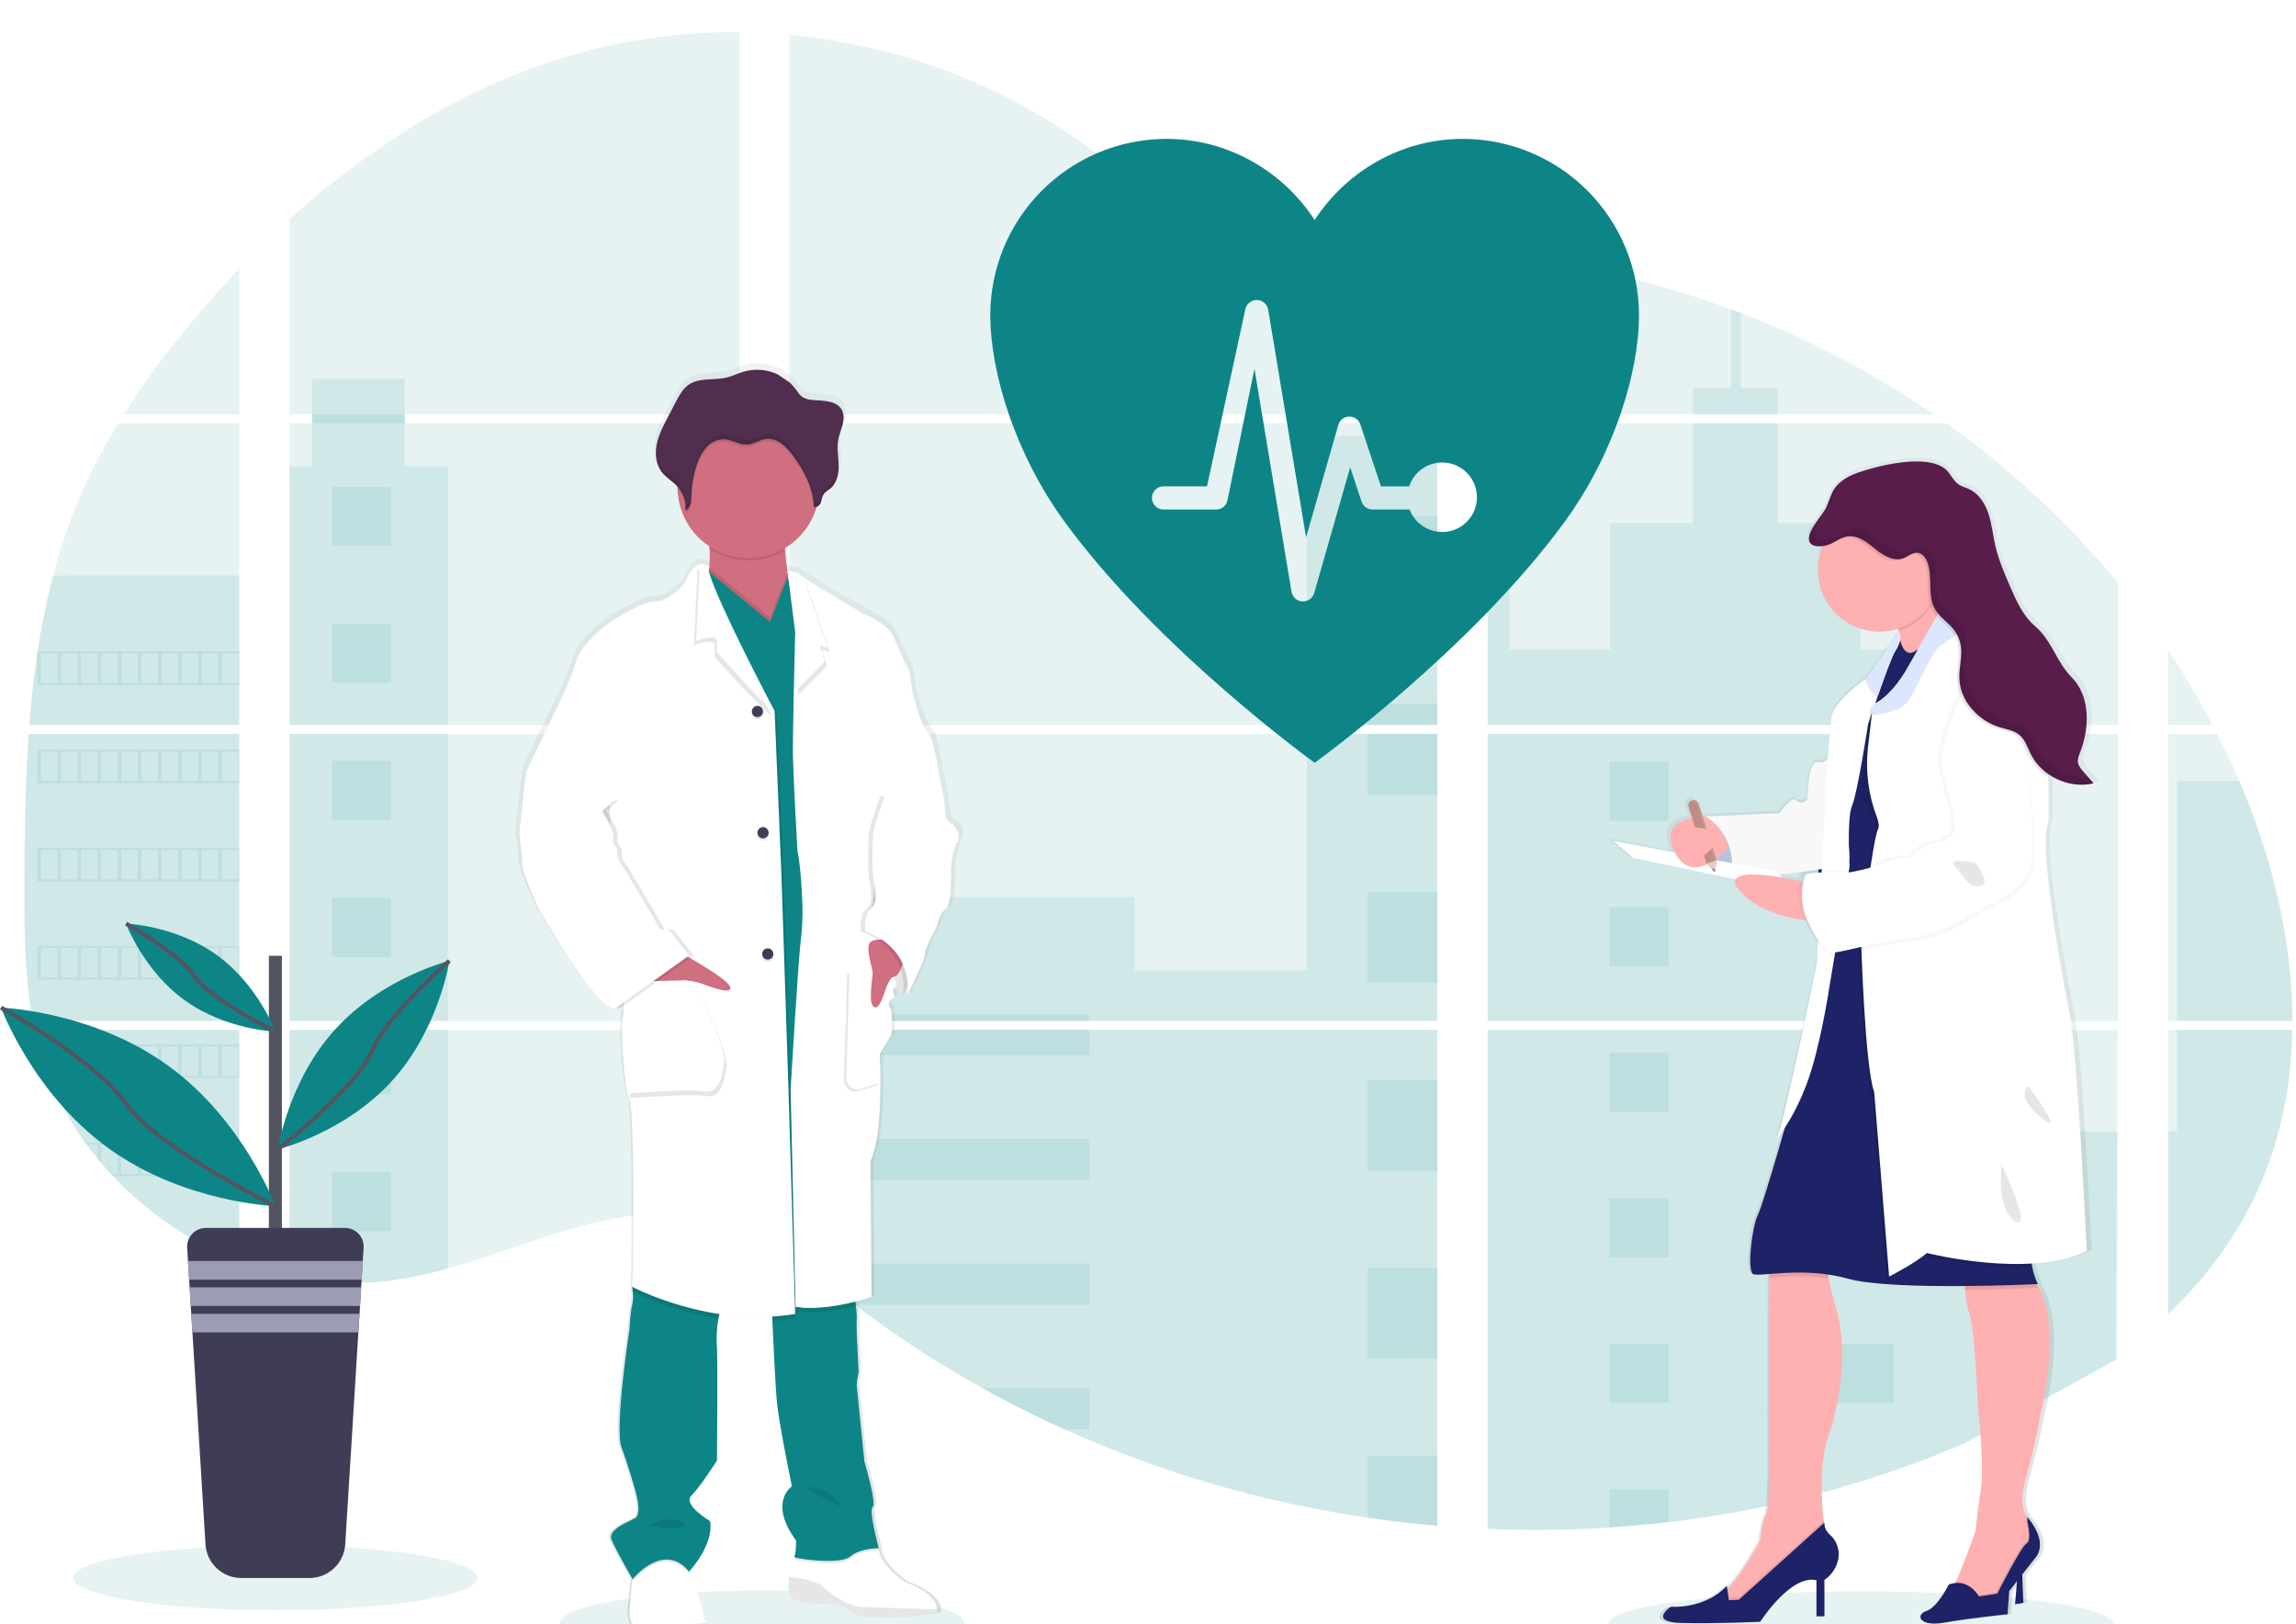 <svg width="345" height="244" viewBox="0 0 345 244" fill="none" xmlns="http://www.w3.org/2000/svg">
<g clip-path="url(#clip0_4_604)" filter="url(#filter0_d_4_604)">
<path opacity="0.1" d="M114.522 243.863C131.297 243.863 144.896 241.679 144.896 238.984C144.896 236.29 131.297 234.106 114.522 234.106C97.746 234.106 84.147 236.29 84.147 238.984C84.147 241.679 97.746 243.863 114.522 243.863Z" fill="#0D8587"/>
<path opacity="0.1" d="M279.633 244C300.566 244 317.536 241.816 317.536 239.122C317.536 236.427 300.566 234.243 279.633 234.243C258.7 234.243 241.731 236.427 241.731 239.122C241.731 241.816 258.7 244 279.633 244Z" fill="#0D8587"/>
<path opacity="0.1" d="M4.314 105.426H35.951V148.547H6.63C6.552 148.989 6.478 149.435 6.397 149.881H35.951V184.657C35.898 184.641 35.852 184.623 35.802 184.604C34.966 184.273 34.137 183.924 33.308 183.55L32.778 183.31C31.947 182.917 31.115 182.502 30.284 182.063C29.994 181.91 29.704 181.752 29.417 181.589C24.803 179.004 20.61 175.729 16.986 171.876C16.88 171.773 16.78 171.664 16.674 171.564C16.169 171.016 15.674 170.461 15.193 169.893L14.664 169.27C14.096 168.575 13.547 167.861 13.014 167.138C12.937 167.032 12.862 166.926 12.781 166.826C10.613 163.82 8.813 160.565 7.419 157.131C7.375 157.029 7.338 156.916 7.297 156.82C6.869 155.718 6.49 154.606 6.16 153.484C6.016 153.014 5.879 152.549 5.761 152.06C5.717 151.916 5.68 151.776 5.645 151.636C3.875 144.725 3.666 137.546 3.666 130.417C3.666 129.584 3.666 128.749 3.666 127.923C3.666 125.039 3.7 122.137 3.75 119.238C3.75 118.487 3.781 117.739 3.797 116.984C3.84 115.07 3.903 113.156 3.984 111.242C4.002 110.709 4.027 110.179 4.055 109.649C4.055 109.344 4.071 109.038 4.102 108.733C4.177 107.623 4.239 106.523 4.314 105.426Z" fill="#0D8587"/>
<path opacity="0.1" d="M35.951 57.414H18.598C21.419 52.998 24.501 48.755 27.828 44.708C30.406 41.541 33.127 38.455 35.951 35.481V57.414Z" fill="#0D8587"/>
<path opacity="0.1" d="M35.951 58.748V104.091H4.414C4.414 103.96 4.436 103.826 4.445 103.695C4.473 103.337 4.501 102.979 4.532 102.623C4.567 102.205 4.604 101.785 4.645 101.376C4.685 100.968 4.729 100.469 4.776 100.017C4.822 99.565 4.866 99.107 4.919 98.655C4.972 98.203 5.019 97.751 5.075 97.302C5.131 96.853 5.181 96.398 5.24 95.949C5.287 95.575 5.337 95.204 5.387 94.83C5.458 94.303 5.533 93.773 5.614 93.25C5.614 93.172 5.636 93.091 5.648 93.016C6.217 89.182 6.993 85.382 7.971 81.632C8.995 77.698 10.302 73.843 11.883 70.098C13.563 66.18 15.53 62.392 17.768 58.763L35.951 58.748Z" fill="#0D8587"/>
<path opacity="0.1" d="M43.504 105.422V148.547H111.077V105.422H43.504ZM43.504 149.878V186.911C43.891 186.992 44.274 187.07 44.655 187.135C45.172 187.235 45.686 187.325 46.213 187.403C46.313 187.419 46.416 187.434 46.525 187.444C46.731 187.478 46.943 187.506 47.148 187.534C47.669 187.606 48.187 187.665 48.707 187.712C48.953 187.737 49.203 187.759 49.452 187.777L50.054 187.824C50.381 187.849 50.705 187.868 51.026 187.877C51.226 187.877 51.425 187.896 51.631 187.902C51.787 187.902 51.943 187.902 52.105 187.902C52.267 187.902 52.498 187.902 52.694 187.902C52.962 187.902 53.23 187.902 53.495 187.902H53.854C54.122 187.902 54.39 187.902 54.655 187.877H54.673C54.857 187.877 55.044 187.877 55.231 187.852C55.283 187.855 55.335 187.855 55.387 187.852C55.543 187.852 55.699 187.852 55.849 187.83H55.958L57.002 187.749C57.345 187.718 57.691 187.677 58.04 187.64L58.751 187.556C61.642 187.151 64.502 186.542 67.308 185.735C73.611 183.977 79.777 181.518 86.077 179.716C94.222 177.394 103.222 176.253 111.093 179.093V149.878H43.504ZM111.077 57.414V0.003C103.679 -0.077 96.301 0.788 89.122 2.578C72.012 6.877 56.659 16.2 43.504 28.108V57.41H46.896V58.742H43.504V104.091H111.077V58.745H60.821V57.414H111.077ZM197.871 38.021C193.638 37.872 189.429 36.531 185.623 34.461C178.344 30.502 172.531 24.389 166.034 19.23C152.537 8.485 135.797 2.001 118.624 0.393V57.414H215.087L215.327 57.161L197.871 38.021ZM206.658 36.463L215.976 46.687V33.782C212.855 34.168 210.122 35.088 206.671 36.45L206.658 36.463ZM215.976 196.107V149.878H196.122C196.069 149.681 196.016 149.482 195.954 149.282C196.013 149.482 196.063 149.681 196.119 149.878H118.636V183.31C119.372 183.856 120.098 184.429 120.819 185.012C121.595 185.636 122.362 186.293 123.132 186.939L123.908 187.581C124.279 187.893 124.653 188.204 125.03 188.497C125.778 189.104 126.533 189.703 127.296 190.293C127.673 190.605 128.06 190.885 128.443 191.178C134.53 195.832 140.952 200.032 147.655 203.744C149.157 204.575 150.674 205.387 152.203 206.178C153.222 206.699 154.248 207.216 155.277 207.718C156.823 208.473 158.381 209.2 159.953 209.9C174.437 216.402 189.754 220.864 205.464 223.158C208.954 223.673 212.456 224.079 215.973 224.374V196.103H216.284L215.976 196.107ZM118.636 58.745V104.091H215.988V58.745H118.636ZM118.636 105.422V148.547H215.988V105.422H118.636ZM223.545 33.726V48.121L235.437 35.072C231.497 34.436 227.533 33.982 223.545 33.71V33.726ZM223.545 105.438V148.547H318.231V105.422L223.545 105.438ZM317.885 199.529L318.219 149.878H223.545V224.869C229.643 225.126 235.752 225.053 241.843 224.651H241.949C244.858 224.468 247.754 224.202 250.637 223.853H250.702C266.08 222.064 281.116 218.051 295.341 211.942M336.489 112.524C336.134 111.685 335.763 110.853 335.385 110.03C334.681 108.471 333.936 106.956 333.169 105.441H325.781V148.547H344.46C344.45 136.339 341.361 123.87 336.498 112.508L336.489 112.524ZM325.781 149.893V192.6C331.043 187.556 335.488 181.786 338.69 175.19C342.54 167.247 344.301 158.646 344.444 149.887L325.781 149.893ZM325.781 92.872V104.095H332.477C330.451 100.231 328.219 96.48 325.79 92.857L325.781 92.872ZM261.566 42.186C261.073 41.999 260.581 41.809 260.085 41.625C254.858 39.694 249.516 38.089 244.09 36.818L225.892 56.79L225.543 57.161L225.777 57.417H290.547C281.526 51.207 271.801 46.089 261.575 42.17L261.566 42.186ZM292.445 58.76H224.872L223.545 59.976V104.091H235.184H235.203H318.244V82.723C310.732 73.638 302.062 65.576 292.455 58.745L292.445 58.76Z" fill="#0D8587"/>
<path opacity="0.1" d="M35.951 81.619V104.091H4.414C4.414 103.961 4.436 103.826 4.445 103.696C4.473 103.337 4.501 102.979 4.532 102.623C4.567 102.205 4.604 101.785 4.645 101.376C4.685 100.968 4.729 100.469 4.776 100.017C4.822 99.565 4.866 99.107 4.919 98.655C4.972 98.203 5.019 97.751 5.075 97.302C5.131 96.853 5.181 96.398 5.24 95.949C5.287 95.575 5.337 95.204 5.387 94.83C5.458 94.303 5.533 93.773 5.614 93.25C5.614 93.172 5.636 93.091 5.648 93.016C6.217 89.182 6.993 85.382 7.971 81.632L35.951 81.619Z" fill="#0D8587"/>
<path opacity="0.1" d="M4.314 105.426H35.951V148.547H6.63C6.552 148.989 6.478 149.435 6.397 149.881H35.951V184.657C35.898 184.641 35.852 184.623 35.802 184.604C34.966 184.273 34.137 183.924 33.308 183.55L32.778 183.31C31.947 182.917 31.115 182.502 30.284 182.063C29.994 181.91 29.704 181.752 29.417 181.589C24.803 179.004 20.61 175.729 16.986 171.876C16.88 171.773 16.78 171.664 16.674 171.564C16.169 171.016 15.674 170.461 15.193 169.893L14.664 169.27C14.096 168.575 13.547 167.861 13.014 167.138C12.937 167.032 12.862 166.926 12.781 166.826C10.613 163.82 8.813 160.565 7.419 157.131C7.375 157.029 7.338 156.916 7.297 156.82C6.869 155.718 6.49 154.606 6.16 153.484C6.016 153.014 5.879 152.549 5.761 152.06C5.717 151.916 5.68 151.776 5.645 151.636C3.875 144.725 3.666 137.546 3.666 130.417C3.666 129.584 3.666 128.749 3.666 127.923C3.666 125.039 3.7 122.137 3.75 119.238C3.75 118.487 3.781 117.739 3.797 116.984C3.84 115.07 3.903 113.156 3.984 111.242C4.002 110.709 4.027 110.179 4.055 109.649C4.055 109.344 4.071 109.038 4.102 108.733C4.177 107.623 4.239 106.523 4.314 105.426Z" fill="#0D8587"/>
<path opacity="0.1" d="M67.292 65.238V104.091H43.504V65.238H46.896V52.083H60.818V65.238H67.292Z" fill="#0D8587"/>
<path opacity="0.1" d="M67.292 105.422H43.507V148.543H67.292V105.422Z" fill="#0D8587"/>
<path opacity="0.1" d="M43.504 149.881H67.292V185.729C64.486 186.535 61.627 187.143 58.735 187.547L58.025 187.634C57.675 187.674 57.329 187.709 56.986 187.743C56.644 187.777 56.288 187.802 55.942 187.824H55.833C55.684 187.824 55.521 187.843 55.375 187.846H55.216C55.029 187.846 54.842 187.864 54.655 187.871C54.39 187.886 54.125 187.889 53.854 187.893C53.738 187.893 53.629 187.893 53.514 187.893C53.246 187.893 52.981 187.893 52.713 187.893H52.124C51.965 187.893 51.812 187.893 51.647 187.893L51.045 187.871C50.733 187.871 50.397 187.836 50.072 187.815L49.474 187.771L48.729 187.702C48.205 187.656 47.685 187.596 47.17 187.525L46.547 187.437L46.235 187.394C45.715 187.313 45.2 187.225 44.676 187.126C44.293 187.06 43.913 186.979 43.526 186.901L43.504 149.881Z" fill="#0D8587"/>
<path opacity="0.1" d="M215.988 60.649H196.375V104.088H215.988V60.649Z" fill="#0D8587"/>
<path opacity="0.1" d="M215.991 105.422V148.547H118.636V129.946H170.492V140.919H196.375V105.422H215.991Z" fill="#0D8587"/>
<path opacity="0.1" d="M216.3 196.116H215.988V224.405C212.476 224.108 208.974 223.704 205.483 223.192C189.765 220.891 174.442 216.42 159.952 209.907C155.769 208.024 151.671 205.969 147.658 203.741C140.955 200.027 134.533 195.827 128.443 191.175C126.914 190.003 125.404 188.804 123.914 187.578C122.882 186.727 121.857 185.854 120.818 185.006C120.098 184.423 119.372 183.85 118.636 183.301V149.881H196.116C196.063 149.681 196.01 149.482 195.954 149.285C196.013 149.482 196.069 149.681 196.122 149.881H215.988V196.097C216.094 196.1 216.197 196.11 216.3 196.116Z" fill="#0D8587"/>
<path opacity="0.1" d="M267.142 57.413H254.362V53.442H260.091V41.612C260.588 41.793 261.082 41.979 261.575 42.17V53.442H267.142V57.413Z" fill="#0D8587"/>
<path opacity="0.1" d="M297.935 104.091H235.191C235.191 104.091 235.191 104.091 235.212 104.107L235.184 104.091H223.545V60.652H226.843V92.76H241.915V73.745H254.365V58.748H267.146V73.757H279.596V92.773H297.935V104.091Z" fill="#0D8587"/>
<path opacity="0.1" d="M223.545 105.422V148.547H297.935V105.422H223.545ZM318.128 199.308L318.231 165.174H297.935V149.899H223.545V224.869C229.644 225.126 235.752 225.053 241.843 224.651H241.949C244.858 224.468 247.754 224.202 250.637 223.853H250.702C266.08 222.064 281.116 218.051 295.341 211.942" fill="#0D8587"/>
<path opacity="0.1" d="M327.103 149.881H344.457C344.304 158.637 342.546 167.238 338.699 175.18C335.498 181.78 331.049 187.55 325.794 192.59V165.158H327.103V149.881Z" fill="#0D8587"/>
<path opacity="0.1" d="M344.466 148.547H327.103V112.508H336.498C341.361 123.87 344.45 136.339 344.466 148.547Z" fill="#0D8587"/>
<path opacity="0.1" d="M215.991 72.726H205.483V86.345H215.991V72.726Z" fill="#0D8587"/>
<path opacity="0.1" d="M215.991 100.955H205.483V104.091H215.991V100.955Z" fill="#0D8587"/>
<path opacity="0.1" d="M215.991 105.422H205.483V114.572H215.991V105.422Z" fill="#0D8587"/>
<path opacity="0.1" d="M215.991 129.185H205.483V142.805H215.991V129.185Z" fill="#0D8587"/>
<path opacity="0.1" d="M215.991 157.415H205.483V171.034H215.991V157.415Z" fill="#0D8587"/>
<path opacity="0.1" d="M215.988 196.097C216.094 196.097 216.197 196.097 216.3 196.116H215.988V199.28H205.483V185.645H215.988V196.097Z" fill="#0D8587"/>
<path opacity="0.1" d="M215.988 213.869V224.389C212.476 224.092 208.974 223.688 205.483 223.177V213.869H215.988Z" fill="#0D8587"/>
<path opacity="0.1" d="M163.671 147.546H118.636V148.547H163.671V147.546Z" fill="#0D8587"/>
<path opacity="0.1" d="M163.671 149.878H118.636V153.712H163.671V149.878Z" fill="#0D8587"/>
<path opacity="0.1" d="M163.671 166.281H118.636V172.446H163.671V166.281Z" fill="#0D8587"/>
<path opacity="0.1" d="M163.668 185.015V191.181H128.443C126.914 190.013 125.403 188.814 123.911 187.584C122.879 186.733 121.857 185.86 120.815 185.015H163.668Z" fill="#0D8587"/>
<path opacity="0.1" d="M163.668 203.747V209.907H159.95C155.77 208.022 151.673 205.965 147.658 203.738L163.668 203.747Z" fill="#0D8587"/>
<path opacity="0.1" d="M250.711 109.603H241.846V118.468H250.711V109.603Z" fill="#0D8587"/>
<path opacity="0.1" d="M58.757 68.296H49.892V77.161H58.757V68.296Z" fill="#0D8587"/>
<path opacity="0.1" d="M58.757 88.888H49.892V97.754H58.757V88.888Z" fill="#0D8587"/>
<path opacity="0.1" d="M58.757 109.481H49.892V118.347H58.757V109.481Z" fill="#0D8587"/>
<path opacity="0.1" d="M58.757 130.071H49.892V138.936H58.757V130.071Z" fill="#0D8587"/>
<path opacity="0.1" d="M58.757 150.663H49.892V159.529H58.757V150.663Z" fill="#0D8587"/>
<path opacity="0.1" d="M58.757 171.256H49.892V180.121H58.757V171.256Z" fill="#0D8587"/>
<path opacity="0.1" d="M284.556 109.603H275.69V118.468H284.556V109.603Z" fill="#0D8587"/>
<path opacity="0.1" d="M250.711 131.47H241.846V140.336H250.711V131.47Z" fill="#0D8587"/>
<path opacity="0.1" d="M284.556 131.47H275.69V140.336H284.556V131.47Z" fill="#0D8587"/>
<path opacity="0.1" d="M250.711 153.335H241.846V162.2H250.711V153.335Z" fill="#0D8587"/>
<path opacity="0.1" d="M284.556 153.335H275.69V162.2H284.556V153.335Z" fill="#0D8587"/>
<path opacity="0.1" d="M250.711 175.202H241.846V184.068H250.711V175.202Z" fill="#0D8587"/>
<path opacity="0.1" d="M284.556 175.202H275.69V184.068H284.556V175.202Z" fill="#0D8587"/>
<path opacity="0.1" d="M250.711 197.07H241.846V205.935H250.711V197.07Z" fill="#0D8587"/>
<path opacity="0.1" d="M284.556 197.07H275.69V205.935H284.556V197.07Z" fill="#0D8587"/>
<path opacity="0.1" d="M241.846 224.651V218.934H250.708V223.838L241.846 224.651Z" fill="#0D8587"/>
<path opacity="0.1" d="M5.611 93.01V98.081H35.951V93.01H5.611ZM8.635 97.763H6.16V93.321H8.653L8.635 97.763ZM11.655 97.763H9.162V93.321H11.655V97.763ZM14.67 97.763H12.176V93.321H14.67V97.763ZM17.69 97.763H15.2V93.321H17.694L17.69 97.763ZM20.708 97.763H18.214V93.321H20.708V97.763ZM23.729 97.763H21.235V93.321H23.729V97.763ZM26.749 97.763H24.255V93.321H26.749V97.763ZM29.767 97.763H27.273V93.321H29.767V97.763ZM32.784 97.763H30.29V93.321H32.784V97.763ZM35.802 97.763H33.308V93.321H35.802V97.763Z" fill="#0D8587"/>
<path opacity="0.1" d="M5.611 107.767V112.838H35.951V107.767H5.611ZM8.635 112.517H6.16V108.088H8.653L8.635 112.517ZM11.655 112.517H9.162V108.088H11.655V112.517ZM14.67 112.517H12.176V108.088H14.67V112.517ZM17.69 112.517H15.2V108.088H17.694L17.69 112.517ZM20.708 112.517H18.214V108.088H20.708V112.517ZM23.729 112.517H21.235V108.088H23.729V112.517ZM26.749 112.517H24.255V108.088H26.749V112.517ZM29.767 112.517H27.273V108.088H29.767V112.517ZM32.784 112.517H30.29V108.088H32.784V112.517ZM35.802 112.517H33.308V108.088H35.802V112.517Z" fill="#0D8587"/>
<path opacity="0.1" d="M5.611 122.53V127.611H35.951V122.53H5.611ZM8.635 127.281H6.16V122.848H8.653L8.635 127.281ZM11.655 127.281H9.162V122.848H11.655V127.281ZM14.67 127.281H12.176V122.848H14.67V127.281ZM17.69 127.281H15.2V122.848H17.694L17.69 127.281ZM20.708 127.281H18.214V122.848H20.708V127.281ZM23.729 127.281H21.235V122.848H23.729V127.281ZM26.749 127.281H24.255V122.848H26.749V127.281ZM29.767 127.281H27.273V122.848H29.767V127.281ZM32.784 127.281H30.29V122.848H32.784V127.281ZM35.802 127.281H33.308V122.848H35.802V127.281Z" fill="#0D8587"/>
<path opacity="0.1" d="M5.611 137.293V142.359H35.951V137.293H5.611ZM8.635 142.044H6.16V137.608H8.653L8.635 142.044ZM11.655 142.044H9.162V137.608H11.655V142.044ZM14.67 142.044H12.176V137.608H14.67V142.044ZM17.69 142.044H15.2V137.608H17.694L17.69 142.044ZM20.708 142.044H18.214V137.608H20.708V142.044ZM23.729 142.044H21.235V137.608H23.729V142.044ZM26.749 142.044H24.255V137.608H26.749V142.044ZM29.767 142.044H27.273V137.608H29.767V142.044ZM32.784 142.044H30.29V137.608H32.784V142.044ZM35.802 142.044H33.308V137.608H35.802V142.044Z" fill="#0D8587"/>
<path opacity="0.1" d="M5.742 152.053C5.863 152.53 6.001 153.007 6.144 153.478V152.371H8.638V156.804H7.304C7.344 156.907 7.385 157.019 7.425 157.116H35.951V152.053H5.742ZM11.665 156.804H9.171V152.371H11.665V156.804ZM14.679 156.804H12.185V152.371H14.679V156.804ZM17.7 156.804H15.2V152.371H17.693L17.7 156.804ZM20.717 156.804H18.223V152.371H20.717V156.804ZM23.738 156.804H21.244V152.371H23.738V156.804ZM26.758 156.804H24.265V152.371H26.758V156.804ZM29.776 156.804H27.282V152.371H29.776V156.804ZM32.793 156.804H30.3V152.371H32.793V156.804ZM35.811 156.804H33.317V152.371H35.811V156.804Z" fill="#0D8587"/>
<path opacity="0.1" d="M12.787 166.817C12.865 166.917 12.94 167.029 13.021 167.128H14.67V169.258C14.848 169.47 15.022 169.682 15.203 169.881V167.116H17.697V171.564H16.687C16.787 171.667 16.883 171.776 16.998 171.876H35.961V166.817H12.787ZM20.708 171.564H18.214V167.135H20.708V171.564ZM23.729 171.564H21.235V167.135H23.729V171.564ZM26.749 171.564H24.255V167.135H26.749V171.564ZM29.767 171.564H27.273V167.135H29.767V171.564ZM32.784 171.564H30.29V167.135H32.784V171.564ZM35.802 171.564H33.308V167.135H35.802V171.564Z" fill="#0D8587"/>
<path opacity="0.1" d="M29.43 181.577C29.714 181.739 30.004 181.889 30.297 182.051V181.895H32.79V183.298L33.32 183.544V181.895H35.814V184.591C35.862 184.615 35.912 184.634 35.964 184.648V181.577H29.43Z" fill="#0D8587"/>
<path opacity="0.1" d="M195.954 149.282C196.013 149.482 196.063 149.681 196.119 149.878C196.069 149.681 196.016 149.482 195.954 149.282ZM46.908 57.404V58.735H60.833V57.404H46.908ZM195.954 149.282C196.013 149.482 196.063 149.681 196.119 149.878C196.069 149.681 196.016 149.482 195.954 149.282ZM195.954 149.282C196.013 149.482 196.063 149.681 196.119 149.878C196.069 149.681 196.016 149.482 195.954 149.282Z" fill="#0D8587"/>
<path d="M143.892 118.353C143.892 118.353 142.664 118.181 142.664 116.392C142.664 114.603 141.785 111.261 141.785 111.261C141.785 111.245 141.025 105.441 139.974 104.518C138.924 103.596 137.574 98.178 137.574 98.178C137.574 98.178 137.343 95.238 136.872 94.606C136.402 93.973 135.766 92.424 134.827 90.213C133.889 88.003 129.977 86.473 129.977 86.473C129.977 86.473 122.904 82.37 120.9 81.033C120.717 80.923 120.547 80.795 120.391 80.65C120.042 80.191 118.521 80.182 118.521 80.182C118.362 79.178 118.209 78.025 118.159 76.981C118.159 76.868 118.159 76.756 118.144 76.644C120.379 75.323 122.062 73.24 122.885 70.777C122.923 70.659 122.954 70.534 122.988 70.416C123.122 70.372 123.245 70.3 123.35 70.206C123.455 70.111 123.538 69.996 123.596 69.867C123.777 69.465 123.78 68.994 124.004 68.62C124.266 68.177 124.765 67.941 125.158 67.607C126.149 66.765 126.405 65.347 126.358 64.056C126.327 63.012 126.158 61.959 126.224 60.92L126.243 60.659C126.261 60.503 126.283 60.347 126.311 60.197C126.464 59.424 126.797 58.695 126.984 57.928C127.171 57.161 127.19 56.298 126.754 55.637C126.115 54.667 124.784 54.474 123.615 54.374C122.29 54.262 121.105 54.409 120.257 53.308C119.861 52.733 119.414 52.194 118.923 51.697C118.749 51.535 117.053 50.5 117.053 50.431C115.398 49.664 113.522 49.52 111.769 50.026C110.89 50.281 110.061 50.699 109.169 50.908C107.246 51.363 105.033 50.87 103.399 51.971C102.489 52.594 101.944 53.586 101.432 54.552C101.017 55.348 100.595 56.143 100.167 56.937C99.478 58.243 98.776 59.571 98.487 61.017C98.425 61.332 98.388 61.651 98.374 61.971V61.987C98.374 62.102 98.374 62.217 98.374 62.333V62.479C98.374 62.588 98.374 62.694 98.393 62.791C98.412 62.888 98.409 62.919 98.418 62.984C98.427 63.05 98.443 63.196 98.462 63.296C98.48 63.396 98.518 63.57 98.555 63.707C98.571 63.767 98.593 63.823 98.611 63.879C98.642 63.985 98.68 64.088 98.72 64.191C98.742 64.243 98.764 64.3 98.789 64.353C98.836 64.462 98.892 64.568 98.948 64.664C98.973 64.708 98.992 64.749 99.016 64.789C99.103 64.934 99.199 65.073 99.303 65.207C99.97 66.039 100.952 66.569 101.679 67.348C101.679 67.379 101.679 67.411 101.679 67.439C101.679 67.526 101.679 67.61 101.679 67.697C101.717 69.436 102.18 71.138 103.026 72.656C103.873 74.175 105.077 75.463 106.535 76.41C106.535 76.529 106.551 76.65 106.557 76.769C106.618 77.694 106.606 78.623 106.523 79.546C106.396 79.397 106.237 79.278 106.058 79.198C105.879 79.118 105.684 79.079 105.488 79.085C105.354 79.078 105.22 79.09 105.089 79.119L105.061 79.097V79.125C104.375 79.294 103.53 80.007 102.723 82.037C102.723 82.037 100.266 84.805 98.396 84.69C96.526 84.574 91.791 87.57 91.791 87.57C91.791 87.57 87.171 90.569 86.18 93.624C85.626 95.356 84.961 97.051 84.191 98.699L78.48 110.466L77.426 119.802C77.426 119.802 78.009 123.955 77.894 124.587C77.778 125.22 80.291 130.928 80.291 130.928C80.291 130.928 88.592 145.513 91.984 146.262L92.227 146.09C92.372 146.166 92.526 146.224 92.685 146.262L93.383 145.769C93.425 146.318 93.408 146.87 93.331 147.415C92.863 148.855 93.505 158.254 94.322 160.096C95.138 161.938 94.849 186.094 94.849 186.094L94.733 188.226C94.733 188.226 94.733 188.295 94.761 188.413L94.733 188.918L94.817 188.962C94.905 189.638 94.876 190.324 94.733 190.991C94.44 191.926 94.322 194.57 94.322 194.57C94.322 194.57 91.987 209.495 93.094 212.494C94.2 215.493 95.142 218.778 95.142 218.778C95.142 218.778 96.311 222.519 95.198 223.158C94.085 223.797 90.921 224.869 91.572 226.428C92.165 227.868 94.412 231.727 94.746 232.292L94.718 232.588L94.26 237.554C94.334 238.209 94.511 238.849 94.786 239.449C95.288 240.531 96.264 241.653 98.119 241.531C98.43 241.509 98.792 241.472 99.141 241.425C102.536 240.97 106.716 239.455 106.716 239.455C106.499 239.317 106.3 239.153 106.124 238.966C105.957 238.804 105.825 238.61 105.735 238.396C105.646 238.181 105.601 237.951 105.603 237.719C105.653 236.815 103.96 232.507 103.54 231.447C103.474 231.294 103.44 231.207 103.44 231.207C103.44 231.207 107.299 227.173 106.657 223.598C106.657 223.598 102.386 221.104 103.792 219.735C105.198 218.367 107.71 214.436 107.71 214.436C107.71 214.436 107.826 199.738 107.71 197.544C107.59 196.02 107.662 194.488 107.926 192.983C107.972 192.755 108.028 192.534 108.088 192.316C110.032 192.606 111.995 192.755 113.961 192.762C114.677 192.762 115.407 192.762 116.143 192.718C116.143 192.926 116.152 193.15 116.171 193.391C116.333 197.032 116.635 203.416 116.881 205.789C117.231 209.19 119.16 218.354 119.16 218.354C119.16 218.354 115.479 220.717 119.802 226.54C119.802 226.54 119.802 228.651 119.515 228.956C119.209 229.955 118.963 230.971 118.777 231.999C118.596 233.096 118.521 234.206 118.814 234.782C119.515 236.16 123.724 236.048 123.724 236.048L123.827 236.029C124.621 235.947 125.424 236.024 126.189 236.254C126.953 236.485 127.665 236.865 128.281 237.373C129.88 238.657 135.95 238.093 139.235 237.684C140.523 237.522 141.383 237.373 141.383 237.373C141.425 237.227 141.44 237.075 141.427 236.924C141.392 236.117 140.76 234.346 136.47 232.765C136.47 232.765 132.436 230.053 132.493 227.691H132.408H131.941C132.281 227.672 132.499 227.691 132.499 227.691C132.499 227.691 130.918 221.924 131.564 221.456C132.209 220.988 130.276 214.598 130.276 214.598C130.276 214.598 129.17 203.875 129.11 203.123C129.113 202.479 129.211 201.838 129.4 201.222L129.11 195.343C129.11 195.343 129.054 193.388 129.11 192.752C129.101 192.2 129.056 191.65 128.976 191.103C128.948 190.885 128.92 190.658 128.889 190.433C130.401 190.05 131.383 189.694 131.383 189.694L131.208 169.23C132.493 166.736 132.73 161.265 132.723 157.384C132.723 154.89 132.611 153.045 132.611 153.045L134.366 150.18C134.366 150.18 134.771 146.751 134.129 146C133.845 145.66 133.973 145.308 134.207 145.018C134.329 144.922 134.457 144.834 134.591 144.756C134.591 144.756 134.572 144.728 134.55 144.687C134.673 144.585 134.803 144.492 134.94 144.41C134.94 144.41 134.316 143.444 134.874 143.035C135.398 143.391 135.865 143.659 136.221 143.877C136.196 144.104 136.171 144.235 136.171 144.235L136.321 143.924C136.663 144.117 136.872 144.235 136.872 144.235C136.872 144.235 139.622 138.758 139.563 137.951C139.503 137.144 141.433 133.743 141.433 133.743C141.433 133.743 141.667 131.957 142.72 131.208C143.774 130.46 143.537 125.039 143.537 125.039C143.537 125.039 143.83 122.215 144.531 121.062C145.233 119.908 143.892 118.353 143.892 118.353ZM91.286 115.949L91.339 117.256C91.027 116.754 90.802 116.392 90.802 116.392L91.286 115.949Z" fill="url(#paint0_linear_4_604)"/>
<path d="M137.022 141.869L136.349 144.737C136.349 144.737 130.956 141.985 129.983 138.487C129.011 134.99 131.611 133.662 131.611 133.662L136.636 135.791L137.022 141.869Z" fill="white"/>
<path opacity="0.1" d="M137.022 141.869L136.349 144.737C136.349 144.737 130.956 141.985 129.983 138.487C129.011 134.99 131.611 133.662 131.611 133.662L136.636 135.791L137.022 141.869Z" fill="black"/>
<path d="M106.757 239.474C106.757 239.474 101.769 241.307 98.34 241.537C96.519 241.659 95.562 240.543 95.07 239.467C94.801 238.87 94.627 238.233 94.556 237.582L95.001 232.641L95.238 230.01L102.523 228.118L103.555 231.272L103.652 231.512C104.066 232.566 105.728 236.852 105.678 237.747C105.676 237.976 105.72 238.203 105.808 238.415C105.896 238.626 106.026 238.818 106.189 238.978C106.356 239.167 106.547 239.333 106.757 239.474Z" fill="white"/>
<path d="M140.825 236.961C140.838 237.111 140.823 237.262 140.781 237.407C140.781 237.407 130.114 239.187 127.932 237.407C127.317 236.887 126.6 236.501 125.827 236.275C125.054 236.048 124.242 235.986 123.443 236.092C123.443 236.092 119.316 236.204 118.627 234.845C118.34 234.274 118.415 233.168 118.593 232.077C118.774 231.054 119.016 230.043 119.316 229.05L119.481 228.919L120.463 228.13L131.96 227.79H132.047C131.991 230.141 135.95 232.837 135.95 232.837C140.155 234.396 140.775 236.157 140.825 236.961Z" fill="white"/>
<path opacity="0.1" d="M140.825 236.961C140.836 237.111 140.82 237.262 140.778 237.407C140.778 237.407 130.114 239.187 127.932 237.407C127.317 236.887 126.601 236.502 125.828 236.276C125.056 236.049 124.244 235.986 123.446 236.092C123.446 236.092 119.316 236.204 118.63 234.845C118.343 234.271 118.415 233.168 118.593 232.077C120.183 232.236 122.692 232.631 123.677 233.576C125.167 235.013 127.692 236.447 129.241 236.559C130.454 236.637 137.708 236.868 140.825 236.961Z" fill="black"/>
<path opacity="0.1" d="M106.757 239.474C106.757 239.474 101.769 241.307 98.34 241.537C96.52 241.659 95.563 240.543 95.073 239.464C96.342 239.891 98.103 240.34 99.029 239.929C100.126 239.443 104.017 239.128 106.199 238.994C106.365 239.175 106.552 239.337 106.757 239.474Z" fill="black"/>
<path d="M114.157 91.763C110.042 90.163 104.749 84.88 106.071 82.411C106.364 81.788 106.539 81.115 106.585 80.428C106.67 79.496 106.683 78.558 106.623 77.623C106.53 76.092 106.346 74.568 106.071 73.059C106.071 73.059 118.917 73.349 118.169 75.241C117.951 75.796 117.916 76.759 117.976 77.838C118.035 78.916 118.191 80.135 118.353 81.167C118.577 82.582 118.802 83.661 118.802 83.661C118.802 83.661 118.016 84.761 117.555 84.82C117.093 84.88 120.061 94.041 114.157 91.763Z" fill="#CF6F80"/>
<path opacity="0.1" d="M103.642 231.512L103.546 231.618C99.705 226.974 95.061 232.762 95.061 232.762L94.992 232.641L95.229 230.01L102.514 228.118L103.546 231.272L103.642 231.512Z" fill="black"/>
<path opacity="0.1" d="M132.05 228.118C132.05 228.118 129.245 228.058 127.748 229.38C126.252 230.702 119.02 229.667 119.332 229.38C119.424 229.238 119.48 229.075 119.494 228.906L120.476 228.118L131.972 227.778C132.016 227.987 132.05 228.118 132.05 228.118Z" fill="black"/>
<path d="M108.421 191.643C108.212 192.159 108.054 192.695 107.947 193.242C107.687 194.74 107.615 196.264 107.732 197.78C107.848 199.962 107.732 214.586 107.732 214.586C107.732 214.586 105.267 218.485 103.892 219.86C102.517 221.235 106.697 223.704 106.697 223.704C107.321 227.257 103.543 231.272 103.543 231.272C99.702 226.627 95.058 232.419 95.058 232.419C95.058 232.419 92.532 228.055 91.903 226.497C91.273 224.938 94.369 223.859 95.457 223.227C96.544 222.594 95.403 218.862 95.403 218.862C95.403 218.862 94.484 215.592 93.393 212.609C92.302 209.626 94.596 194.775 94.596 194.775C94.596 194.775 94.715 192.138 94.998 191.219C95.141 190.555 95.17 189.872 95.082 189.199C95.064 188.971 95.042 188.781 95.026 188.653C95.011 188.525 94.998 188.466 94.998 188.466L95.042 188.391L96.601 185.486C96.601 185.486 109.169 189.813 108.421 191.643Z" fill="#0D8587"/>
<path d="M132.05 227.775C132.05 227.775 129.244 227.715 127.748 229.022C126.252 230.328 119.02 229.308 119.332 229.022C119.643 228.735 119.618 226.612 119.618 226.612C115.376 220.82 118.995 218.47 118.995 218.47C118.995 218.47 117.1 209.352 116.757 205.969C116.517 203.607 116.221 197.257 116.062 193.631C115.993 192.073 115.952 191 115.952 191L119.419 190.302L119.865 190.212L128.225 188.535C128.225 188.535 128.456 190.093 128.612 191.368C128.689 191.913 128.733 192.461 128.743 193.011C128.686 193.634 128.743 195.586 128.743 195.586L129.026 201.437C128.841 202.051 128.745 202.688 128.743 203.329C128.799 204.074 129.887 214.741 129.887 214.741C129.887 214.741 131.779 221.107 131.133 221.565C130.488 222.023 132.05 227.775 132.05 227.775Z" fill="#0D8587"/>
<path opacity="0.1" d="M118.169 75.241C117.951 75.796 117.916 76.759 117.976 77.838C116.255 78.874 114.277 79.404 112.269 79.366C110.26 79.329 108.303 78.725 106.623 77.626C106.53 76.094 106.346 74.569 106.071 73.059C106.071 73.059 118.917 73.343 118.169 75.241Z" fill="black"/>
<path d="M123.135 68.352C123.137 69.475 122.96 70.592 122.611 71.659C121.83 74.052 120.228 76.091 118.09 77.416C115.951 78.742 113.412 79.268 110.922 78.903C108.433 78.538 106.152 77.304 104.484 75.42C102.816 73.536 101.867 71.123 101.806 68.608C101.806 68.52 101.806 68.439 101.806 68.352C101.782 66.936 102.04 65.529 102.565 64.214C103.09 62.899 103.872 61.702 104.865 60.691C105.858 59.682 107.042 58.88 108.348 58.332C109.654 57.784 111.056 57.502 112.472 57.502C113.888 57.502 115.29 57.784 116.596 58.332C117.902 58.88 119.086 59.682 120.079 60.691C121.072 61.702 121.854 62.899 122.379 64.214C122.904 65.529 123.162 66.936 123.138 68.352H123.135Z" fill="#CF6F80"/>
<path opacity="0.1" d="M114.157 91.763C110.042 90.163 104.749 84.88 106.071 82.411C106.364 81.788 106.539 81.115 106.585 80.428L112.218 85.057L115.703 87.916L118.353 81.17C118.577 82.585 118.802 83.664 118.802 83.664C118.802 83.664 118.016 84.764 117.555 84.823C117.093 84.883 120.061 94.041 114.157 91.763Z" fill="black"/>
<path d="M128.724 112.221L124.02 191.244L117.885 191.646L102 145.825L104.606 91.426L105.154 79.933L112.218 85.734L115.706 88.592L118.434 81.65L123.506 86.07L128.724 112.221Z" fill="#0D8587"/>
<path opacity="0.1" d="M108.421 191.643C108.212 192.159 108.053 192.695 107.947 193.242C103.483 192.553 99.148 191.198 95.085 189.224L95.001 189.18L95.029 188.678L95.045 188.416L96.604 185.511C96.604 185.511 109.169 189.813 108.421 191.643Z" fill="black"/>
<path opacity="0.1" d="M119.491 193.254C118.35 193.448 117.199 193.579 116.043 193.647C115.974 192.088 115.934 191.016 115.934 191.016L119.4 190.318L119.491 193.254Z" fill="black"/>
<path opacity="0.1" d="M128.593 191.384C126.377 191.961 122.954 192.609 119.89 192.204L119.846 190.227L128.206 188.55C128.206 188.55 128.437 190.093 128.593 191.384Z" fill="black"/>
<path opacity="0.1" d="M119.833 192.565C107.053 194.747 95.347 188.491 95.347 188.491L95.46 186.371C95.46 186.371 95.75 162.34 94.945 160.498C94.141 158.656 93.514 149.313 93.97 147.879C94.425 146.445 92.308 124.943 92.308 124.943L91.965 116.214L79.415 111.13L85.026 99.434C85.784 97.794 86.436 96.108 86.978 94.384C87.953 91.348 92.483 88.365 92.483 88.365C92.483 88.365 97.127 85.385 98.963 85.497C100.8 85.609 103.206 82.86 103.206 82.86C104.983 78.33 106.591 80.382 106.591 80.382C106.591 80.597 106.591 80.382 106.504 81.052C105.881 86.024 116.585 101.735 116.738 102.012L117.757 126.844L118.789 158.269L119.833 192.565Z" fill="black"/>
<path d="M119.491 192.565C106.71 194.747 95.001 188.491 95.001 188.491L95.117 186.371C95.117 186.371 95.407 162.34 94.599 160.498C93.792 158.656 93.169 149.313 93.627 147.879C94.085 146.446 91.965 124.943 91.965 124.943L91.619 116.214L79.063 111.111L84.674 99.415C85.43 97.775 86.082 96.088 86.626 94.366C87.598 91.329 92.13 88.346 92.13 88.346C92.13 88.346 96.775 85.366 98.608 85.478C100.441 85.591 102.851 82.841 102.851 82.841C104.631 78.312 106.591 80.363 106.591 80.363C106.591 80.578 106.404 80.675 106.504 81.033C107.876 85.855 116.242 101.716 116.395 101.993L117.427 126.826L118.459 158.251L119.491 192.565Z" fill="white"/>
<path opacity="0.1" d="M116.046 102.701C114.671 102.128 107.389 93.814 107.389 93.814V91.922C107.124 91.298 105.55 91.678 104.272 92.115L104.821 80.622L105.444 81.139C106.81 85.958 115.887 102.424 116.046 102.701Z" fill="black"/>
<path d="M116.392 102.012C115.014 101.439 107.732 93.125 107.732 93.125V91.233C107.467 90.609 105.893 90.99 104.615 91.426L105.167 79.933L105.79 80.45C107.159 85.269 116.239 101.738 116.392 102.012Z" fill="white"/>
<path opacity="0.1" d="M95.347 143.475C95.519 143.475 104.235 142.558 104.235 142.558C104.235 142.558 109.512 152.936 109.166 155.461C108.82 157.986 108.194 160.221 106.071 159.825C103.948 159.429 94.646 160.137 94.646 160.137L95.347 143.475Z" fill="black"/>
<path d="M95.001 142.786C95.173 142.786 103.889 141.869 103.889 141.869C103.889 141.869 109.163 152.25 108.82 154.772C108.477 157.294 107.845 159.532 105.725 159.136C103.605 158.74 94.3 159.448 94.3 159.448L95.001 142.786Z" fill="white"/>
<path d="M101.569 137.914C101.569 137.914 109.568 142.212 109.74 143.525C109.911 144.837 105.669 142.951 104.752 142.723C104.149 142.578 103.535 142.482 102.916 142.437L96.803 142.602L101.569 137.914Z" fill="#CF6F80"/>
<path opacity="0.1" d="M113.814 103.237C114.279 103.237 114.656 102.86 114.656 102.396C114.656 101.931 114.279 101.554 113.814 101.554C113.349 101.554 112.972 101.931 112.972 102.396C112.972 102.86 113.349 103.237 113.814 103.237Z" fill="black"/>
<path d="M113.814 102.894C114.279 102.894 114.656 102.518 114.656 102.053C114.656 101.588 114.279 101.211 113.814 101.211C113.349 101.211 112.972 101.588 112.972 102.053C112.972 102.518 113.349 102.894 113.814 102.894Z" fill="#3F3D56"/>
<path opacity="0.1" d="M115.363 139.672C115.828 139.672 116.205 139.295 116.205 138.83C116.205 138.365 115.828 137.988 115.363 137.988C114.898 137.988 114.522 138.365 114.522 138.83C114.522 139.295 114.898 139.672 115.363 139.672Z" fill="black"/>
<path d="M115.363 139.326C115.828 139.326 116.205 138.949 116.205 138.484C116.205 138.019 115.828 137.642 115.363 137.642C114.898 137.642 114.522 138.019 114.522 138.484C114.522 138.949 114.898 139.326 115.363 139.326Z" fill="#3F3D56"/>
<path opacity="0.1" d="M114.653 121.454C115.117 121.454 115.494 121.078 115.494 120.613C115.494 120.148 115.117 119.771 114.653 119.771C114.188 119.771 113.811 120.148 113.811 120.613C113.811 121.078 114.188 121.454 114.653 121.454Z" fill="black"/>
<path d="M114.653 121.112C115.117 121.112 115.494 120.735 115.494 120.27C115.494 119.805 115.117 119.428 114.653 119.428C114.188 119.428 113.811 119.805 113.811 120.27C113.811 120.735 114.188 121.112 114.653 121.112Z" fill="#3F3D56"/>
<path d="M134.054 142.262C134.054 142.262 134.628 143.123 134.054 143.525C133.481 143.927 134.111 144.899 134.111 144.899C134.111 144.899 132.68 145.738 133.309 146.492C133.939 147.247 133.54 150.654 133.54 150.654L131.819 153.503C131.819 153.503 131.922 155.339 131.928 157.82C131.928 161.692 131.701 167.135 130.442 169.616L130.616 189.975C130.616 189.975 124.59 192.176 119.547 191.505L118.799 158.837C118.799 158.837 119.89 140.311 120.292 136.757C120.527 134.912 120.623 133.052 120.579 131.193C120.579 131.193 120.407 125.632 119.83 123.051C119.83 123.051 119.207 111.869 119.145 108.774C119.117 107.293 119.195 102.972 119.282 98.864C119.378 94.372 119.488 90.135 119.488 90.135L118.35 81.133C118.35 81.133 119.488 81.017 119.83 81.476C119.984 81.619 120.151 81.748 120.329 81.859C122.293 83.187 129.232 87.271 129.232 87.271C129.232 87.271 133.073 88.798 133.992 90.987C134.912 93.175 135.551 94.727 135.997 95.351C136.442 95.974 136.685 98.904 136.685 98.904C136.685 98.904 138.007 104.297 139.039 105.21C140.071 106.124 140.825 111.934 140.825 111.934L131.707 119.104C131.707 119.104 130.906 131.031 130.735 131.492C130.563 131.953 134.054 142.262 134.054 142.262Z" fill="white"/>
<path d="M134.4 142.262C134.4 142.262 134.971 143.122 134.4 143.525C133.83 143.927 134.453 144.899 134.453 144.899C134.453 144.899 133.032 145.747 133.655 146.502C134.279 147.256 133.886 150.663 133.886 150.663L132.165 153.512C132.165 153.512 132.268 155.348 132.278 157.83C132.278 161.701 132.05 167.144 130.791 169.625L130.962 189.984C130.962 189.984 124.927 192.185 119.89 191.515L119.145 158.846C119.145 158.846 120.236 140.32 120.638 136.766C120.873 134.921 120.968 133.061 120.921 131.202C120.921 131.202 120.75 125.641 120.176 123.06C120.176 123.06 119.553 111.878 119.487 108.783C119.459 107.302 119.54 102.982 119.625 98.873C119.721 94.381 119.83 90.145 119.83 90.145L118.328 81.02C118.328 81.02 119.83 81.02 120.176 81.485C120.329 81.63 120.496 81.759 120.675 81.868C122.639 83.196 129.581 87.28 129.581 87.28C129.581 87.28 133.419 88.807 134.338 90.996C135.258 93.184 135.897 94.736 136.346 95.36C136.795 95.983 137.031 98.913 137.031 98.913C137.031 98.913 138.353 104.306 139.385 105.22C140.417 106.133 141.162 111.931 141.162 111.931L132.044 119.101C132.044 119.101 131.243 131.028 131.068 131.489C130.894 131.95 134.4 142.262 134.4 142.262Z" fill="white"/>
<path opacity="0.1" d="M123.481 92.791L124.304 95.192L119.971 99.556C120.067 95.067 120.176 90.827 120.176 90.827L118.674 81.703C118.674 81.703 120.176 81.703 120.522 82.168C120.674 82.312 120.841 82.44 121.021 82.548L124.706 93.178L123.481 92.791Z" fill="black"/>
<path d="M123.135 92.102L123.961 94.503L119.628 98.867C119.724 94.375 119.834 90.138 119.834 90.138L118.328 81.014C118.328 81.014 119.834 81.014 120.176 81.479C120.329 81.623 120.496 81.751 120.675 81.862L124.363 92.489L123.135 92.102Z" fill="white"/>
<path opacity="0.1" d="M123.135 68.352C123.137 69.475 122.96 70.592 122.611 71.659C122.552 71.669 122.492 71.666 122.434 71.651C122.376 71.637 122.322 71.611 122.274 71.575C122.193 68.77 120.812 66.136 119.113 63.894C118.636 63.218 118.058 62.618 117.399 62.117C116.732 61.617 115.903 61.383 115.073 61.46C114.138 61.588 113.312 62.224 112.368 62.305C111.121 62.407 110.005 61.544 108.767 61.5C108.264 61.505 107.768 61.617 107.311 61.829C106.855 62.041 106.449 62.347 106.121 62.728C105.471 63.498 104.987 64.394 104.702 65.359C104.212 66.824 103.945 68.354 103.911 69.898C103.895 70.771 103.811 71.865 103 72.183C103.061 71.541 102.988 70.894 102.786 70.281C102.584 69.669 102.257 69.106 101.825 68.626L101.806 68.608C101.806 68.52 101.806 68.439 101.806 68.352C101.782 66.936 102.04 65.529 102.565 64.214C103.09 62.899 103.872 61.702 104.865 60.691C105.858 59.682 107.042 58.88 108.348 58.332C109.654 57.784 111.056 57.502 112.472 57.502C113.888 57.502 115.29 57.784 116.596 58.332C117.902 58.88 119.086 59.682 120.079 60.691C121.072 61.702 121.854 62.899 122.379 64.214C122.904 65.529 123.162 66.936 123.138 68.352H123.135Z" fill="black"/>
<path d="M116.888 51.416C115.268 50.654 113.425 50.51 111.707 51.011C110.843 51.266 110.03 51.681 109.154 51.89C107.283 52.342 105.101 51.852 103.496 52.947C102.604 53.57 102.068 54.555 101.569 55.512L100.323 57.888C99.643 59.187 98.957 60.509 98.674 61.94C98.39 63.371 98.561 64.973 99.468 66.123C100.129 66.962 101.105 67.489 101.822 68.277C102.252 68.757 102.577 69.32 102.779 69.932C102.981 70.543 103.054 71.19 102.994 71.831C103.808 71.519 103.886 70.422 103.904 69.549C103.939 68.005 104.206 66.475 104.696 65.01C104.981 64.044 105.464 63.148 106.114 62.38C106.443 61.999 106.849 61.692 107.305 61.48C107.762 61.269 108.258 61.156 108.761 61.151C110.008 61.195 111.127 62.055 112.361 61.952C113.297 61.874 114.126 61.235 115.067 61.111C115.897 61.032 116.727 61.267 117.393 61.769C118.052 62.269 118.629 62.868 119.104 63.545C120.806 65.787 122.187 68.415 122.268 71.226C122.62 71.485 123.128 71.148 123.303 70.749C123.478 70.35 123.484 69.883 123.705 69.502C123.961 69.063 124.45 68.829 124.834 68.499C125.806 67.66 126.049 66.248 126.012 64.967C125.974 63.686 125.725 62.386 125.968 61.126C126.115 60.353 126.445 59.63 126.626 58.866C126.807 58.103 126.829 57.245 126.402 56.588C125.778 55.621 124.466 55.431 123.322 55.341C122.022 55.228 120.859 55.372 120.03 54.278C119.641 53.707 119.203 53.171 118.721 52.675C118.555 52.513 116.888 51.485 116.888 51.416Z" fill="#512E4E"/>
<path opacity="0.1" d="M83.006 117.153L79.749 111.13L78.717 120.423C78.717 120.423 79.29 124.55 79.175 125.183C79.06 125.816 81.525 131.489 81.525 131.489C81.525 131.489 89.671 145.997 92.997 146.745L104.235 138.715L101.255 134.93C101.255 134.93 100.223 134.528 99.964 134.93C99.964 134.93 94.431 125.41 93.857 124.721C93.284 124.032 93.396 122.658 93.396 122.658C93.396 122.658 92.536 121.741 92.822 120.881C93.109 120.021 91.161 117.037 91.161 117.037L92.938 115.376L83.006 117.153Z" fill="black"/>
<path d="M79.92 110.444L79.06 111.13L78.028 120.423C78.028 120.423 78.602 124.55 78.486 125.183C78.371 125.816 80.84 131.489 80.84 131.489C80.84 131.489 88.982 145.997 92.308 146.745L103.549 138.715L100.566 134.93C100.566 134.93 99.534 134.528 99.275 134.93C99.275 134.93 93.742 125.41 93.168 124.721C92.595 124.032 92.71 122.658 92.71 122.658C92.71 122.658 91.85 121.741 92.137 120.881C92.424 120.021 90.472 117.037 90.472 117.037L92.249 115.376L79.92 110.444Z" fill="white"/>
<path opacity="0.1" d="M133.309 146.848C133.933 147.605 133.54 151.006 133.54 151.006L131.819 153.855C131.819 153.855 131.922 155.694 131.928 158.173L129.036 159.077C128.774 159.158 128.497 159.176 128.227 159.129C127.957 159.082 127.703 158.971 127.485 158.805C127.267 158.639 127.091 158.424 126.973 158.177C126.855 157.93 126.798 157.658 126.807 157.384L127.306 141.296L134.054 143.877C133.481 144.276 134.11 145.255 134.11 145.255C134.11 145.255 132.68 146.09 133.309 146.848Z" fill="black"/>
<path d="M133.655 146.502C134.279 147.259 133.886 150.663 133.886 150.663L132.165 153.512C132.165 153.512 132.268 155.348 132.278 157.83L129.332 158.749C129.076 158.829 128.804 158.846 128.54 158.8C128.276 158.753 128.027 158.644 127.814 158.482C127.6 158.32 127.429 158.109 127.313 157.867C127.198 157.625 127.142 157.359 127.15 157.091L127.652 140.953L134.404 143.534C133.827 143.933 134.457 144.909 134.457 144.909C134.457 144.909 133.032 145.747 133.655 146.502Z" fill="white"/>
<path d="M135.89 138.833C135.89 138.833 135.432 141.76 134.285 141.932C133.138 142.103 132.624 146.667 131.48 146.505C130.336 146.343 131.093 142.262 131.134 141.47C131.174 140.679 129.887 137.399 130.85 136.654C131.813 135.909 134.862 136.654 134.862 136.654L135.89 138.833Z" fill="#CF6F80"/>
<path opacity="0.1" d="M138.331 116.292L140.495 111.928C140.495 111.928 141.355 115.254 141.355 117.031C141.355 118.808 142.558 118.983 142.558 118.983C142.558 118.983 143.877 120.541 143.182 121.676C142.487 122.811 142.206 125.635 142.206 125.635C142.206 125.635 142.434 131.025 141.402 131.77C140.37 132.515 140.155 134.295 140.155 134.295C140.155 134.295 138.26 137.677 138.319 138.481C138.378 139.285 135.682 144.731 135.682 144.731C135.682 144.731 137 137.964 129.316 135.04C129.316 135.04 129.257 132.742 129.831 132.112C130.404 131.483 131.299 131.196 130.738 128.013C130.177 124.831 130.576 121.027 130.576 120.264C130.576 119.5 132.296 114.737 132.296 114.737L138.331 116.292Z" fill="black"/>
<path d="M139.266 111.305L141.155 111.928C141.155 111.928 142.019 115.254 142.019 117.031C142.019 118.808 143.222 118.982 143.222 118.982C143.222 118.982 144.541 120.541 143.846 121.676C143.15 122.81 142.873 125.635 142.873 125.635C142.873 125.635 143.101 131.024 142.069 131.769C141.037 132.514 140.806 134.294 140.806 134.294C140.806 134.294 138.914 137.677 138.973 138.481C139.033 139.285 136.333 144.731 136.333 144.731C136.333 144.731 137.655 137.963 129.968 135.039C129.968 135.039 129.912 132.742 130.485 132.112C131.059 131.483 131.953 131.196 131.392 128.013C130.831 124.83 131.23 121.027 131.23 120.264C131.23 119.5 132.951 114.737 132.951 114.737L139.266 111.305Z" fill="white"/>
<path opacity="0.1" d="M97.542 224.42C97.542 224.42 100.553 222.528 102.53 223.903C104.506 225.278 97.542 224.42 97.542 224.42Z" fill="black"/>
<path opacity="0.1" d="M120.94 218.569C120.94 218.569 123.605 218.227 125.844 220.636C128.082 223.046 120.94 218.569 120.94 218.569Z" fill="black"/>
<g opacity="0.1">
<path d="M124.84 67.816C124.456 68.146 123.964 68.383 123.708 68.823C123.49 69.2 123.484 69.664 123.309 70.07C123.135 70.475 122.627 70.805 122.274 70.55C122.193 67.744 120.809 65.11 119.11 62.865C118.635 62.188 118.058 61.589 117.399 61.089C116.732 60.587 115.901 60.352 115.07 60.431C114.135 60.559 113.312 61.195 112.368 61.273C111.121 61.379 110.002 60.515 108.764 60.471C108.261 60.477 107.765 60.589 107.309 60.801C106.853 61.014 106.448 61.321 106.121 61.703C105.47 62.47 104.987 63.365 104.702 64.331C104.212 65.795 103.946 67.325 103.911 68.869C103.892 69.739 103.811 70.824 103.007 71.148C103.025 71.378 103.025 71.61 103.007 71.84C103.817 71.528 103.898 70.431 103.917 69.558C103.952 68.014 104.218 66.484 104.709 65.02C104.993 64.053 105.476 63.157 106.127 62.389C106.455 62.008 106.86 61.701 107.316 61.49C107.772 61.278 108.268 61.166 108.77 61.16C110.017 61.204 111.139 62.064 112.374 61.962C113.309 61.884 114.138 61.245 115.077 61.12C115.908 61.041 116.738 61.276 117.405 61.778C118.064 62.278 118.642 62.877 119.117 63.554C120.815 65.796 122.2 68.424 122.281 71.235C122.633 71.494 123.141 71.157 123.315 70.758C123.49 70.359 123.496 69.892 123.714 69.511C123.97 69.072 124.463 68.838 124.846 68.508C125.819 67.669 126.062 66.257 126.024 64.976C126.024 64.935 126.024 64.895 126.024 64.858C125.965 65.967 125.669 67.099 124.84 67.816Z" fill="black"/>
<path d="M101.828 67.594C101.111 66.806 100.132 66.279 99.475 65.444C98.921 64.704 98.605 63.814 98.568 62.891C98.469 64.044 98.792 65.194 99.475 66.129C100.132 66.968 101.111 67.495 101.828 68.283C102.517 69.055 102.93 70.033 103.003 71.064C103.051 70.436 102.972 69.805 102.77 69.209C102.568 68.613 102.248 68.064 101.828 67.594Z" fill="black"/>
<path d="M126.632 58.184C126.448 58.947 126.121 59.673 125.971 60.444C125.883 60.958 125.85 61.481 125.875 62.002C125.885 61.705 125.918 61.409 125.971 61.117C126.121 60.344 126.448 59.621 126.632 58.857C126.74 58.436 126.774 57.999 126.735 57.566C126.716 57.774 126.681 57.98 126.632 58.184Z" fill="black"/>
</g>
<path opacity="0.1" d="M41.375 237.095C58.151 237.095 71.75 234.911 71.75 232.217C71.75 229.522 58.151 227.338 41.375 227.338C24.6 227.338 11.001 229.522 11.001 232.217C11.001 234.911 24.6 237.095 41.375 237.095Z" fill="#0D8587"/>
<path d="M42.354 138.761H40.4V182.768H42.354V138.761Z" fill="#535461"/>
<path d="M54.636 182.634L54.514 184.616L54.34 187.422L54.268 188.588L54.097 191.393L54.022 192.559L53.847 195.365L51.877 227.182C51.792 228.551 51.188 229.836 50.188 230.776C49.188 231.715 47.868 232.238 46.497 232.239H36.254C34.882 232.238 33.563 231.715 32.564 230.775C31.565 229.836 30.961 228.551 30.876 227.182L28.916 195.343L28.741 192.537L28.669 191.371L28.495 188.566L28.423 187.4L28.248 184.594L28.124 182.612C28.102 182.23 28.159 181.848 28.29 181.489C28.421 181.13 28.624 180.802 28.887 180.524C29.15 180.247 29.466 180.026 29.818 179.875C30.169 179.724 30.547 179.647 30.929 179.647H51.88C52.261 179.651 52.637 179.732 52.985 179.886C53.333 180.04 53.646 180.264 53.904 180.544C54.163 180.824 54.361 181.154 54.487 181.513C54.612 181.873 54.663 182.254 54.636 182.634Z" fill="#3F3D56"/>
<path d="M54.515 184.616L54.34 187.413H28.411L28.236 184.616H54.515Z" fill="#9D9CB5"/>
<path d="M54.268 188.578L54.097 191.378H28.657L28.482 188.578H54.268Z" fill="#9D9CB5"/>
<path d="M54.022 192.547L53.851 195.343H28.903L28.729 192.547H54.022Z" fill="#9D9CB5"/>
<path d="M25.253 155.255C36.634 163.491 41.385 176.371 41.385 176.371C41.385 176.371 27.669 175.9 16.284 167.665C4.9 159.429 0.159 146.552 0.159 146.552C0.159 146.552 13.869 147.019 25.253 155.255Z" fill="#0D8587"/>
<path d="M0.15 146.552C0.15 146.552 14.389 154.454 18.956 160.997C23.523 167.54 41.385 176.371 41.385 176.371" stroke="#535461" stroke-width="0.623" stroke-miterlimit="10"/>
<path d="M32.6 138.665C38.794 143.144 41.385 150.155 41.385 150.155C41.385 150.155 33.919 149.899 27.722 145.42C21.525 140.94 18.94 133.927 18.94 133.927C18.94 133.927 26.403 134.182 32.6 138.665Z" fill="#0D8587"/>
<path d="M18.94 133.927C18.94 133.927 26.69 138.228 29.174 141.788C31.659 145.348 41.385 150.155 41.385 150.155" stroke="#535461" stroke-width="0.623" stroke-miterlimit="10"/>
<path d="M50.378 149.8C43.261 157.621 41.756 167.842 41.756 167.842C41.756 167.842 51.79 165.38 58.901 157.555C66.011 149.731 67.523 139.513 67.523 139.513C67.523 139.513 57.495 141.978 50.378 149.8Z" fill="#0D8587"/>
<path d="M67.529 139.516C67.529 139.516 58.258 147.533 55.902 153.057C53.545 158.581 41.756 167.842 41.756 167.842" stroke="#535461" stroke-width="0.623" stroke-miterlimit="10"/>
<path d="M311.623 147.047C311.623 147.047 306.476 121.442 308.446 118.256C308.446 118.256 308.518 115.295 308.399 111.52C308.399 111.376 308.399 111.233 308.399 111.086C308.746 111.318 309.107 111.526 309.481 111.71C311.296 112.642 313.38 112.912 315.373 112.471L313.814 110.734C313.44 110.32 313.05 109.871 312.969 109.322C312.888 108.773 313.113 108.284 313.306 107.795C314.787 104.054 314.865 99.35 312.012 96.495C309.603 94.094 309.017 90.996 306.401 88.804C304.49 87.199 303.44 84.845 302.449 82.57C301.61 80.647 300.765 78.707 300.285 76.669C299.911 75.076 299.761 73.427 299.247 71.871C298.733 70.316 297.77 68.804 296.264 68.109C295.728 67.863 295.132 67.722 294.643 67.395C294.001 66.962 293.614 66.257 293.15 65.64C290.79 62.523 282.888 64.359 279.147 65.624C278.13 65.943 277.188 66.465 276.379 67.158L276.413 67.102C276.441 67.055 276.476 67.008 276.507 66.962C276.097 67.293 275.744 67.688 275.459 68.131C274.914 68.994 274.686 70.001 274.231 70.936C273.683 72.043 270.631 75.132 271.943 76.376C272.035 76.459 272.14 76.527 272.255 76.575C272.747 76.78 273.29 76.835 273.813 76.731L273.757 76.865C273.309 77.963 273.079 79.137 273.081 80.322C273.081 85.444 277.305 89.596 282.52 89.596C283.5 89.597 284.475 89.447 285.41 89.15C285.431 89.269 285.45 89.387 285.472 89.506C285.472 89.552 285.488 89.599 285.494 89.646L285.329 89.877C285.32 89.862 285.311 89.849 285.301 89.836L280.406 96.675C279.658 97.202 275.35 100.319 275.107 102.657C274.851 105.217 274.596 108.212 274.596 108.212L274.562 108.855C274.348 109.033 274.098 109.163 273.828 109.236C273.559 109.309 273.278 109.322 273.003 109.275C271.475 109.026 271.475 114.886 271.475 114.886C271.475 114.886 270.459 115.822 269.761 115.011C269.063 114.201 267.217 116.947 267.217 116.947L255.652 117.446L255.387 117.461L254.764 115.532C254.697 115.328 254.552 115.159 254.361 115.062C254.17 114.964 253.949 114.946 253.745 115.011C253.696 115.027 253.649 115.047 253.604 115.07L253.561 115.095L253.48 115.151L253.439 115.189C253.417 115.209 253.396 115.231 253.377 115.254L253.339 115.298L253.321 115.317C253.249 115.416 253.201 115.531 253.181 115.652C253.162 115.774 253.171 115.898 253.208 116.015L253.745 117.67C251.513 118.119 249.231 119.385 251.092 122.87L241.659 121.127L244.711 123.69L260.465 126.941C260.256 127.315 260.394 127.857 261.045 128.621C263.851 131.916 268.963 132.811 271.02 133.041C271.564 134.257 272.242 135.407 273.043 136.47L272.866 139.753C272.866 139.753 267.657 164.772 266.703 166.041C267.185 165.495 267.625 164.915 268.022 164.304C266.51 169.445 264.396 176.48 263.841 177.534C262.95 179.217 262.124 186.028 263.14 186.465C263.452 186.599 264.343 186.533 265.615 186.437V187.001L265.559 208.382C265.559 208.382 265.815 221.497 265.113 222.747C264.412 223.997 264.225 226.618 264.225 226.618C264.225 226.618 261.419 231.79 259.197 233.869C259.181 233.885 259.165 233.9 259.147 233.913L259.078 233.426C259.078 233.426 256.407 236.799 250.496 236.609C250.496 236.609 246.94 238.922 252.214 239.047C257.488 239.171 264.225 238.86 264.225 238.86C264.225 238.86 268.929 231.69 272.869 232.625V238.058H274.075V232.538C274.635 232.17 275.114 231.691 275.483 231.133C275.852 230.574 276.104 229.946 276.223 229.287C276.326 228.607 276.251 227.913 276.004 227.271C275.757 226.63 275.347 226.064 274.814 225.63C274.575 225.414 274.383 225.15 274.25 224.856C274.118 224.562 274.048 224.244 274.044 223.922L274 223.959C274 223.85 273.972 223.738 273.96 223.622C273.614 220.817 273.181 215.028 274.711 210.745C276.809 204.872 277.445 196.693 275.918 191.823C275.425 190.267 275.02 188.684 274.705 187.082C274.668 186.879 274.633 186.686 274.602 186.505C275.646 186.647 276.68 186.855 277.698 187.129C281.236 188.104 288.976 188.285 295.584 188.232C295.6 188.413 295.619 188.603 295.64 188.793C295.758 190.115 296.005 191.422 296.376 192.696C297.205 195.19 297.586 206.185 297.586 206.185C297.586 206.185 298.655 215.225 298.072 218.903C297.76 220.948 297.448 223.002 297.271 225.066V225.106C297.271 225.106 295.519 230.094 294.238 232.803C294.207 232.871 294.172 232.94 294.141 233.005C293.799 233.037 293.463 233.111 293.14 233.227C293.14 233.227 291.423 236.656 289.711 237.223C288 237.79 288.567 239.658 292.442 238.972C296.317 238.286 302.168 237.725 302.168 237.725L302.42 234.227L303.611 232.737L303.3 236.226L304.568 235.976L304.4 231.734L306.348 229.296C306.348 229.296 308.702 227.201 305.204 223.08V223.17C305.167 223.111 305.132 223.049 305.092 222.99V222.971C304.512 222.073 304.051 220.399 304.896 217.428C306.423 212.061 307.311 207.188 307.311 207.188C307.311 207.188 310.722 194.136 306.623 187.961H306.803C306.383 187.092 306.086 186.169 305.921 185.218C305.9 185.106 305.882 184.99 305.865 184.872C308.898 184.697 311.875 184.149 314.303 182.964C314.294 182.952 312.832 151.979 311.623 147.047ZM273.115 125.445V125.507L272.492 125.538L273.115 125.445ZM270.977 125.741C270.874 125.763 270.778 125.809 270.696 125.875C270.428 126.254 270.26 126.695 270.207 127.156L269.234 126.938C269.234 126.938 268.552 126.791 267.57 126.626L267.105 126.158C268.383 126.052 269.711 125.897 270.977 125.741Z" fill="url(#paint1_linear_4_604)"/>
<path d="M303.156 231.777L302.785 236.194L304.029 235.945L303.842 231.154L303.156 231.777Z" fill="#1D2366"/>
<path d="M274.78 210.804C273.28 215.075 273.704 220.839 274.041 223.638C274.166 224.673 274.281 225.303 274.281 225.303C274.281 225.303 272.04 230.409 271.853 230.602C271.666 230.795 265.257 234.708 265.257 234.708L260.777 237.323C260.777 237.323 256.232 235.331 258.411 234.645C258.856 234.466 259.257 234.193 259.586 233.844C261.768 231.771 264.508 226.618 264.508 226.618C264.508 226.618 264.695 224.003 265.381 222.759C266.067 221.515 265.818 208.445 265.818 208.445L265.871 187.138V184.361L274.396 184.423C274.45 185.366 274.573 186.304 274.764 187.229C275.07 188.825 275.467 190.403 275.952 191.954C277.454 196.814 276.831 204.953 274.78 210.804Z" fill="#FFB0B1"/>
<path opacity="0.1" d="M274.281 225.303C274.281 225.303 272.04 230.409 271.853 230.602C271.666 230.795 265.257 234.707 265.257 234.707L260.777 237.323C260.777 237.323 256.232 235.331 258.411 234.645C258.856 234.466 259.257 234.193 259.586 233.844L259.78 235.206L261.273 235.144L274.053 223.644C274.166 224.673 274.281 225.303 274.281 225.303Z" fill="black"/>
<path d="M274.125 223.934L261.273 235.512L259.78 235.574L259.468 233.392C259.468 233.392 256.856 236.752 251.051 236.565C251.051 236.565 247.566 238.869 252.731 238.994C257.897 239.118 264.493 238.807 264.493 238.807C264.493 238.807 269.1 231.637 272.956 232.572V237.987H274.141V232.522C274.691 232.151 275.162 231.673 275.523 231.116C275.884 230.559 276.128 229.934 276.242 229.28C276.344 228.606 276.272 227.918 276.031 227.28C275.79 226.642 275.389 226.077 274.867 225.639C274.634 225.421 274.448 225.157 274.32 224.863C274.192 224.57 274.126 224.254 274.125 223.934Z" fill="#1D2366"/>
<path d="M304.341 217.463C303.511 220.424 303.963 222.092 304.531 222.987V223.005C305.258 224.11 305.765 225.345 306.021 226.643L306.071 226.924L300.223 235.449L297.049 236.696C297.049 236.696 291.946 234.954 292.879 234.455C293.112 234.333 293.477 233.685 293.895 232.79C295.142 230.094 296.862 225.119 296.862 225.119V225.078C297.043 223.024 297.33 220.976 297.648 218.937C298.218 215.268 297.171 206.263 297.171 206.263C297.171 206.263 296.797 195.312 295.986 192.821C295.62 191.555 295.377 190.256 295.26 188.943C295.092 187.384 295.054 186.1 295.054 186.1C295.054 186.1 298.415 181.424 304.574 186.474C305.067 186.877 305.5 187.347 305.862 187.871C310.117 193.924 306.691 207.26 306.691 207.26C306.691 207.26 305.834 212.111 304.341 217.463Z" fill="#FFB0B1"/>
<path opacity="0.1" d="M306.08 226.924L300.232 235.449L297.059 236.696C297.059 236.696 291.956 234.954 292.888 234.455C293.122 234.333 293.487 233.685 293.904 232.79C296.065 232.772 297.184 234.829 297.184 234.829L299.921 234.393C299.921 234.393 303.53 227.298 304.341 226.864C305.151 226.431 304.466 223.626 304.466 223.626V222.912C304.487 222.937 304.506 222.965 304.531 222.99V223.008C305.259 224.113 305.765 225.349 306.021 226.646L306.08 226.924Z" fill="black"/>
<path d="M297.371 235.013C297.371 235.013 295.812 232.151 292.826 233.208C292.826 233.208 291.145 236.637 289.465 237.192C287.785 237.747 288.346 239.617 292.143 238.934C295.94 238.252 301.663 237.688 301.663 237.688L301.912 234.199L305.772 229.283C305.772 229.283 308.072 227.198 304.649 223.093V223.806C304.649 223.806 305.335 226.612 304.525 227.045C303.714 227.479 300.117 234.577 300.117 234.577L297.371 235.013Z" fill="#1D2366"/>
<path opacity="0.1" d="M274.406 184.417C274.459 185.36 274.582 186.297 274.773 187.222C271.263 186.708 268.006 186.964 265.871 187.132V184.354L274.406 184.417Z" fill="black"/>
<path opacity="0.1" d="M306.208 188.647C306.208 188.647 301.22 188.89 295.273 188.94C295.104 187.381 295.067 186.097 295.067 186.097C295.067 186.097 298.427 181.421 304.587 186.471C305.08 186.874 305.513 187.344 305.874 187.868C305.971 188.133 306.082 188.394 306.208 188.647Z" fill="black"/>
<path d="M306.208 188.086C306.208 188.086 284.362 189.143 277.704 187.275C271.045 185.408 264.446 187.026 263.452 186.593C262.457 186.159 263.265 179.373 264.138 177.693C265.01 176.013 269.798 159.021 269.798 159.021L274.406 134.999L279.259 133.662L279.602 133.565L288.059 131.233L294.256 129.522C294.256 129.522 306.579 177.631 305.522 181.178C305.138 182.536 305.077 183.966 305.341 185.352C305.503 186.299 305.795 187.219 306.208 188.086Z" fill="#1D2366"/>
<path d="M258.346 118.571C258.346 118.571 253.982 123.247 257.286 125.853C260.59 128.459 262.763 126.102 262.763 126.102L258.346 118.571Z" fill="#C7DAF5"/>
<path opacity="0.1" d="M258.346 118.571C258.346 118.571 253.982 123.247 257.286 125.853C260.59 128.459 262.763 126.102 262.763 126.102L258.346 118.571Z" fill="black"/>
<path d="M293.605 87.829C293.605 87.829 293.094 88.315 292.324 89.032C291.227 90.058 289.602 91.557 288.162 92.813C286.167 94.549 284.521 95.825 285.11 94.737C285.7 93.649 285.587 91.753 285.294 89.98C285.273 89.861 285.254 89.743 285.232 89.627C284.989 88.325 284.668 87.038 284.269 85.774C284.269 85.774 287.492 81.61 289.275 79.967C289.939 79.344 290.404 79.088 290.432 79.521C290.463 80.104 290.899 81.392 291.442 82.757C291.457 82.801 291.473 82.841 291.491 82.885C291.853 83.82 292.261 84.78 292.62 85.609C293.169 86.881 293.605 87.829 293.605 87.829Z" fill="#FFB0B1"/>
<path opacity="0.1" d="M291.491 82.885C291.189 84.514 290.454 86.032 289.364 87.28C288.273 88.528 286.868 89.46 285.294 89.98C285.047 88.557 284.704 87.152 284.269 85.774C284.269 85.774 290.338 77.934 290.432 79.521C290.453 80.123 290.927 81.457 291.491 82.885Z" fill="black"/>
<path opacity="0.1" d="M284.69 92.074L285.475 90.968C285.475 90.968 285.996 94.141 287.91 92.742C289.824 91.342 289.917 103.275 289.917 103.275L287.863 133.989L273.019 133.101L273.439 118.259L275.12 110.778L279.275 99.902L281.747 96.308L284.69 92.074Z" fill="black"/>
<path d="M289.917 103.465L288.047 131.236L287.85 134.179L279.574 133.684L279.262 133.665L273.028 133.291L273.449 118.446L275.129 110.965L279.284 100.089L281.756 96.495L284.699 92.246L285.484 91.142C285.484 91.142 286.005 94.316 287.919 92.916L287.959 92.888C289.83 91.703 289.917 103.465 289.917 103.465Z" fill="#1D2366"/>
<path d="M275.338 108.365C275.338 108.365 274.593 109.924 273.096 109.671C271.6 109.419 271.603 115.282 271.603 115.282C271.603 115.282 270.609 116.217 269.923 115.407C269.237 114.597 267.429 117.337 267.429 117.337L256.101 117.835C256.101 117.835 261.142 120.139 260.154 127.109C260.154 127.109 277.267 126.049 277.828 124.431C278.39 122.814 275.338 108.365 275.338 108.365Z" fill="white"/>
<path opacity="0.03" d="M275.338 108.365C275.338 108.365 274.593 109.924 273.096 109.671C271.6 109.419 271.603 115.282 271.603 115.282C271.603 115.282 270.609 116.217 269.923 115.407C269.237 114.597 267.429 117.337 267.429 117.337L256.101 117.835C256.101 117.835 261.142 120.139 260.154 127.109C260.154 127.109 277.267 126.049 277.828 124.431C278.39 122.814 275.338 108.365 275.338 108.365Z" fill="black"/>
<path d="M242.416 121.498L245.403 124.048L269.985 129.213L266.937 126.102L242.416 121.498Z" fill="white"/>
<path d="M284.736 93.056C284.328 93.68 283.159 96.872 282.183 99.659C281.37 101.981 280.69 104.023 280.69 104.023C280.69 104.023 279.103 114.353 278.293 116.221C277.482 118.088 277.922 125.37 277.922 125.37L274.901 143.353C274.901 143.353 273.533 152.627 271.419 158.166C269.334 163.618 267.012 166.175 266.94 166.256C267.875 164.99 272.972 140.071 272.972 140.071L274.655 108.643C274.655 108.643 274.901 105.656 275.151 103.103C275.4 100.55 280.45 97.065 280.45 97.065L285.319 90.142C285.809 90.796 285.481 91.937 284.736 93.056Z" fill="white"/>
<path d="M272.04 133.447C272.04 133.447 264.87 133.135 261.397 128.964C257.925 124.793 269.424 127.299 269.424 127.299L272.414 127.985L272.04 133.447Z" fill="#FFB0B1"/>
<path opacity="0.1" d="M305.522 181.181C305.138 182.539 305.076 183.969 305.341 185.355C297.52 185.91 289.153 183.796 289.153 183.796C287.595 185.23 283.489 187.344 283.489 187.344L281.251 159.6C279.82 155.86 279.259 136.261 279.259 136.261C279.259 136.261 279.387 135.236 279.571 133.699C279.571 133.662 279.571 133.621 279.587 133.584C280.145 129.291 281.251 121.233 281.794 120.145C282.542 118.649 279.493 114.668 279.493 114.668L280.88 102.838L281.049 101.411C283.973 100.104 286.214 95.933 286.214 95.933L287.935 92.919C289.805 91.719 289.902 103.48 289.902 103.48L288.031 131.252L294.228 129.541C294.228 129.541 306.579 177.634 305.522 181.181Z" fill="black"/>
<path d="M313.549 183.098C305.023 187.331 289.527 183.41 289.527 183.41C287.969 184.844 283.863 186.957 283.863 186.957L281.622 159.214C280.194 155.473 279.633 135.875 279.633 135.875C279.633 135.875 281.435 121.252 282.183 119.759C282.401 119.322 282.295 118.674 282.037 117.976C280.765 114.652 280.297 111.075 280.671 107.536L281.27 102.452L281.435 101.027C284.362 99.718 286.603 95.547 286.603 95.547L288.162 92.816L291.03 87.785L292.389 85.403L292.62 85.612L294.381 87.208C294.381 87.208 295.129 87.832 296.251 88.767C298.692 90.824 302.91 94.447 305.086 96.663C307 98.614 307.604 106.205 307.779 111.919C307.894 115.681 307.826 118.63 307.826 118.63C305.896 121.807 310.943 147.309 310.943 147.309C312.118 152.237 313.549 183.098 313.549 183.098Z" fill="white"/>
<path opacity="0.03" d="M297.184 95.485C297.184 95.485 291.332 106.623 292.012 110.856C292.692 115.089 294.624 119.88 293.692 120.999C293.372 121.423 292.958 121.767 292.483 122.005C292.007 122.242 291.483 122.366 290.952 122.368C290.017 122.43 287.523 124.173 287.523 124.36C287.523 124.547 285.22 124.547 283.159 125.42C281.099 126.292 278.056 126.788 278.056 126.788C278.056 126.788 272.133 126.601 271.582 127.162C271.03 127.723 270.462 131.081 271.644 133.758C272.825 136.436 274.138 138.434 275.129 138.799C276.12 139.164 282.411 137.056 287.514 136.558C292.617 136.059 298.156 132.016 298.156 132.016C298.156 132.016 304.257 129.834 305.326 126.165C306.395 122.496 304.02 102.33 304.02 102.33C304.02 102.33 302.224 92.932 297.184 95.485Z" fill="black"/>
<path opacity="0.03" d="M296.435 94.549C296.435 94.549 290.584 105.691 291.27 109.921C291.956 114.151 293.882 118.945 292.947 120.067C292.628 120.492 292.215 120.836 291.74 121.074C291.265 121.311 290.741 121.435 290.21 121.436C289.275 121.498 286.781 123.241 286.781 123.428C286.781 123.615 284.477 123.615 282.417 124.485C280.356 125.354 277.314 125.853 277.314 125.853C277.314 125.853 271.391 125.666 270.843 126.227C270.294 126.788 269.72 130.149 270.905 132.823C272.089 135.498 273.399 137.499 274.39 137.864C275.381 138.229 281.672 136.121 286.775 135.626C291.878 135.13 297.417 131.081 297.417 131.081C297.417 131.081 303.515 128.899 304.571 125.233C305.628 121.567 303.265 101.395 303.265 101.395C303.265 101.395 301.476 92 296.435 94.549Z" fill="black"/>
<path d="M297 94.924C297 94.924 291.149 106.065 291.834 110.295C292.52 114.525 294.447 119.319 293.515 120.438C293.195 120.864 292.782 121.209 292.306 121.447C291.831 121.685 291.306 121.809 290.774 121.81C289.839 121.872 287.346 123.615 287.346 123.799C287.346 123.983 285.045 123.986 282.981 124.859C280.918 125.731 277.878 126.227 277.878 126.227C277.878 126.227 271.956 126.04 271.404 126.601C270.852 127.162 270.285 130.523 271.466 133.197C272.648 135.872 273.96 137.873 274.951 138.238C275.943 138.602 282.233 136.495 287.336 135.996C292.439 135.498 297.978 131.455 297.978 131.455C297.978 131.455 304.079 129.273 305.148 125.604C306.217 121.935 303.858 101.769 303.858 101.769C303.858 101.769 302.037 92.386 297 94.924Z" fill="white"/>
<path opacity="0.1" d="M296.872 124.806C296.872 124.806 292.196 123.87 293.823 125.429C295.45 126.988 295.441 128.353 297.433 128.291C299.425 128.228 296.872 124.806 296.872 124.806Z" fill="black"/>
<path opacity="0.1" d="M304.774 158.341C304.774 158.341 302.661 159.772 306.704 163.07C310.747 166.368 304.774 158.341 304.774 158.341Z" fill="black"/>
<path opacity="0.1" d="M300.74 170.102C300.74 170.289 299.992 176.96 302.791 178.628C305.591 180.296 300.74 170.102 300.74 170.102Z" fill="black"/>
<path d="M256.294 117.82C254.038 117.898 249.162 118.587 251.69 123.303C253.925 127.477 257.682 124.687 259.795 122.571C259.28 120.597 258.027 118.897 256.294 117.82Z" fill="#FFB0B1"/>
<path opacity="0.1" d="M296.251 88.957C293.857 90.594 291.85 91.975 291.457 92.261C290.385 93.056 288.34 97.723 287.021 100.104C285.971 102.022 282.557 102.514 281.27 102.636L281.435 101.211C284.362 99.902 286.604 95.731 286.604 95.731L292.389 85.587L294.381 87.398C294.381 87.398 295.129 88.022 296.251 88.957Z" fill="black"/>
<path d="M296.251 88.77C293.857 90.407 291.85 91.787 291.457 92.077C290.385 92.869 288.34 97.536 287.021 99.917C285.971 101.834 282.557 102.327 281.27 102.449L281.435 101.024C284.362 99.715 286.604 95.544 286.604 95.544L292.389 85.4L294.381 87.205C294.381 87.205 295.129 87.822 296.251 88.77Z" fill="#DCE7FF"/>
<path d="M291.644 80.827C291.645 82.699 291.078 84.526 290.017 86.067C288.764 87.89 286.899 89.203 284.761 89.768C282.622 90.333 280.352 90.113 278.362 89.147C276.372 88.182 274.795 86.535 273.915 84.506C273.035 82.477 272.912 80.199 273.568 78.087C274.224 75.975 275.616 74.168 277.49 72.994C279.364 71.819 281.597 71.356 283.784 71.688C285.971 72.019 287.966 73.124 289.408 74.8C290.85 76.477 291.644 78.616 291.644 80.827Z" fill="#FFB0B1"/>
<path opacity="0.1" d="M307.779 111.922C306.513 111.143 305.482 110.036 304.796 108.717C304.275 107.689 303.929 106.501 303.041 105.772C302.24 105.117 301.17 104.958 300.173 104.665C296.894 103.696 294.144 100.703 294.041 97.287C293.991 95.678 294.493 94.073 294.266 92.48C294.136 91.578 293.778 90.725 293.225 90.001C292.95 89.655 292.649 89.331 292.324 89.032C291.887 88.621 291.429 88.222 291.03 87.785C290.779 87.515 290.559 87.217 290.375 86.897C290.227 86.635 290.107 86.358 290.017 86.071C289.393 84.163 289.961 81.9 289.275 79.97L289.238 79.864C288.979 79.178 288.452 78.493 287.719 78.439C286.987 78.386 286.36 78.994 285.662 79.266C284.2 79.833 282.623 78.867 281.404 77.882C280.185 76.897 278.81 75.771 277.261 75.989C276.235 76.136 275.425 76.834 274.48 77.196C274.267 77.278 274.047 77.342 273.823 77.386C274.622 75.392 276.091 73.74 277.976 72.711C279.862 71.683 282.047 71.344 284.155 71.751C286.264 72.159 288.165 73.288 289.532 74.945C290.898 76.602 291.645 78.683 291.644 80.831C291.645 81.479 291.577 82.126 291.441 82.76C291.457 82.804 291.473 82.844 291.491 82.888C291.853 83.823 292.261 84.783 292.62 85.612L294.381 87.208C294.381 87.208 295.129 87.832 296.251 88.767C298.692 90.824 302.91 94.447 305.086 96.663C307 98.621 307.598 106.208 307.779 111.922Z" fill="black"/>
<path d="M274.371 71.501C274.817 70.593 275.039 69.577 275.572 68.717C276.354 67.47 277.719 66.672 279.122 66.189C282.785 64.926 290.525 63.093 292.838 66.189C293.293 66.812 293.67 67.504 294.3 67.934C294.78 68.262 295.36 68.402 295.887 68.648C297.361 69.34 298.303 70.849 298.804 72.389C299.306 73.929 299.456 75.581 299.824 77.168C300.295 79.203 301.121 81.133 301.944 83.05C302.913 85.313 303.942 87.66 305.812 89.26C308.365 91.442 308.929 94.531 311.298 96.925C314.104 99.768 314.014 104.459 312.567 108.184C312.377 108.674 312.162 109.185 312.237 109.706C312.312 110.226 312.698 110.7 313.063 111.115L314.596 112.845C310.968 113.721 306.863 111.825 305.173 108.499C304.652 107.47 304.306 106.286 303.415 105.553C302.617 104.899 301.545 104.743 300.55 104.45C297.271 103.477 294.521 100.482 294.418 97.065C294.369 95.46 294.871 93.854 294.643 92.264C294.516 91.357 294.157 90.498 293.599 89.771C292.741 88.652 291.448 87.9 290.75 86.653C289.568 84.568 290.466 81.859 289.615 79.621C289.353 78.935 288.829 78.249 288.097 78.196C287.364 78.143 286.738 78.751 286.036 79.022C284.577 79.59 283 78.626 281.781 77.638C280.562 76.65 279.188 75.528 277.635 75.749C276.61 75.893 275.802 76.591 274.858 76.956C274.159 77.224 272.744 77.464 272.133 76.875C270.843 75.687 273.832 72.61 274.371 71.501Z" fill="#591D4B"/>
<path opacity="0.1" d="M306.04 107.471C305.516 106.442 305.173 105.257 304.281 104.528C303.483 103.873 302.411 103.714 301.414 103.421C298.137 102.452 295.388 99.456 295.282 96.04C295.232 94.434 295.734 92.826 295.509 91.236C295.379 90.334 295.019 89.481 294.465 88.758C293.605 87.638 292.311 86.887 291.616 85.64C290.435 83.558 291.332 80.849 290.478 78.608C290.219 77.925 289.693 77.239 288.963 77.183C288.234 77.127 287.601 77.741 286.903 78.013C285.444 78.58 283.863 77.613 282.648 76.628C281.432 75.643 280.051 74.518 278.502 74.736C277.476 74.883 276.666 75.581 275.724 75.943C275.026 76.211 273.608 76.454 272.997 75.865C271.712 74.618 274.702 71.547 275.238 70.444C275.684 69.534 275.905 68.52 276.441 67.66C276.469 67.613 276.5 67.567 276.532 67.52C276.131 67.852 275.784 68.246 275.506 68.686C274.973 69.546 274.752 70.556 274.306 71.469C273.767 72.573 270.777 75.653 272.065 76.89C272.688 77.483 274.091 77.239 274.789 76.971C275.724 76.607 276.541 75.908 277.567 75.765C279.125 75.544 280.497 76.669 281.712 77.654C282.928 78.639 284.518 79.605 285.971 79.038C286.669 78.767 287.28 78.156 288.028 78.212C288.776 78.268 289.275 78.951 289.546 79.636C290.397 81.875 289.499 84.584 290.681 86.669C291.379 87.894 292.673 88.661 293.53 89.786C294.088 90.513 294.448 91.373 294.574 92.28C294.802 93.87 294.3 95.475 294.35 97.081C294.453 100.51 297.202 103.493 300.481 104.465C301.47 104.758 302.548 104.914 303.346 105.569C304.241 106.302 304.593 107.486 305.104 108.515C306.794 111.841 310.899 113.736 314.528 112.86L313.805 112.044C310.659 112.09 307.477 110.301 306.04 107.471Z" fill="black"/>
<path opacity="0.1" d="M284.549 93.243C284.141 93.867 282.972 97.059 281.996 99.846C281.083 99.49 280.254 97.224 280.254 97.224L285.123 90.297C285.622 90.983 285.294 92.121 284.549 93.243Z" fill="black"/>
<path d="M284.736 93.056C284.328 93.68 283.159 96.872 282.183 99.659C281.27 99.306 280.441 97.037 280.441 97.037L285.31 90.114C285.809 90.796 285.481 91.937 284.736 93.056Z" fill="#DCE7FF"/>
<path d="M256.425 124.902L253.726 116.389C253.694 116.289 253.682 116.184 253.691 116.08C253.699 115.976 253.729 115.874 253.777 115.781C253.825 115.688 253.891 115.606 253.971 115.538C254.051 115.471 254.143 115.42 254.243 115.388C254.444 115.326 254.662 115.345 254.849 115.442C255.035 115.539 255.176 115.705 255.241 115.906L257.94 124.41L257.672 126.19L256.425 124.902Z" fill="#BE8B87"/>
<path opacity="0.1" d="M253.981 115.641C254.183 115.577 254.401 115.596 254.589 115.693C254.776 115.79 254.918 115.957 254.982 116.158L257.682 124.662L257.479 125.996L257.675 126.202L257.943 124.422L255.228 115.918C255.164 115.718 255.023 115.551 254.836 115.454C254.649 115.357 254.432 115.338 254.231 115.401C254.062 115.456 253.916 115.565 253.816 115.712C253.869 115.684 253.924 115.66 253.981 115.641Z" fill="white"/>
<path d="M256.425 124.902L257.94 124.422L257.719 125.881L257.672 126.202L257.229 125.741L256.425 124.902Z" fill="#EFC8C4"/>
<path d="M257.23 125.741C257.256 125.707 257.289 125.68 257.326 125.66C257.348 125.646 257.374 125.638 257.4 125.638C257.425 125.638 257.451 125.646 257.473 125.66C257.494 125.685 257.512 125.714 257.526 125.744C257.546 125.778 257.574 125.808 257.608 125.83C257.641 125.852 257.679 125.866 257.719 125.872L257.672 126.183L257.23 125.741Z" fill="#727A9C"/>
<path d="M253.71 119.413C253.71 119.413 259.125 119.382 257.85 121.685C256.575 123.989 254.583 124.266 254.583 124.266L253.71 119.413Z" fill="#FFB0B1"/>
<path d="M220.035 16.029H219.801C210.499 16.029 202.273 20.951 197.541 28.214C192.809 20.951 184.582 16.029 175.28 16.029H175.046C168.066 16.096 161.393 18.914 156.479 23.873C151.565 28.831 148.806 35.529 148.802 42.51C148.802 51.179 152.599 63.48 160.003 73.602C174.108 92.888 197.541 109.762 197.541 109.762C197.541 109.762 220.973 92.891 235.075 73.602C242.482 63.48 246.276 51.179 246.276 42.51C246.272 35.529 243.514 28.832 238.6 23.874C233.687 18.915 227.015 16.096 220.035 16.029ZM216.69 75.085C215.63 75.081 214.597 74.757 213.725 74.155C212.854 73.553 212.184 72.702 211.805 71.713H206.244C205.878 71.71 205.521 71.594 205.225 71.379C204.928 71.164 204.705 70.862 204.589 70.515L202.88 65.369L197.475 84.256C197.37 84.62 197.149 84.939 196.847 85.167C196.545 85.395 196.176 85.518 195.798 85.519H195.689C195.294 85.5 194.917 85.346 194.622 85.082C194.327 84.819 194.132 84.463 194.068 84.072L188.497 50.568L184.426 70.394C184.333 70.77 184.116 71.105 183.81 71.344C183.505 71.583 183.128 71.713 182.74 71.713H174.906C174.671 71.722 174.437 71.685 174.217 71.602C173.997 71.519 173.796 71.392 173.627 71.229C173.457 71.067 173.322 70.871 173.23 70.655C173.137 70.439 173.09 70.207 173.09 69.972C173.09 69.736 173.137 69.504 173.23 69.288C173.322 69.072 173.457 68.876 173.627 68.713C173.796 68.551 173.997 68.424 174.217 68.341C174.437 68.258 174.671 68.221 174.906 68.231H181.368L187.135 41.575C187.23 41.181 187.458 40.832 187.782 40.588C188.105 40.343 188.504 40.219 188.909 40.236C189.314 40.253 189.7 40.41 190.002 40.68C190.304 40.951 190.503 41.318 190.564 41.718L196.253 75.896L201.097 58.997C201.198 58.641 201.411 58.328 201.705 58.103C201.999 57.878 202.358 57.754 202.728 57.75H202.762C203.128 57.75 203.485 57.866 203.782 58.081C204.079 58.296 204.3 58.599 204.414 58.947L207.503 68.24H211.736C212.037 67.325 212.585 66.512 213.319 65.889C214.053 65.266 214.945 64.859 215.897 64.711C216.848 64.563 217.821 64.681 218.71 65.051C219.598 65.422 220.367 66.031 220.932 66.81C221.496 67.59 221.834 68.511 221.908 69.471C221.982 70.431 221.79 71.392 221.352 72.25C220.914 73.107 220.248 73.827 219.427 74.329C218.606 74.832 217.662 75.098 216.699 75.098L216.69 75.085Z" fill="#0D8587"/>
</g>
<defs>
<filter id="filter0_d_4_604" x="-4.835" y="0" width="354.138" height="253.669" filterUnits="userSpaceOnUse" color-interpolation-filters="sRGB">
<feFlood flood-opacity="0" result="BackgroundImageFix"/>
<feColorMatrix in="SourceAlpha" type="matrix" values="0 0 0 0 0 0 0 0 0 0 0 0 0 0 0 0 0 0 127 0" result="hardAlpha"/>
<feOffset dy="4.835"/>
<feGaussianBlur stdDeviation="2.417"/>
<feComposite in2="hardAlpha" operator="out"/>
<feColorMatrix type="matrix" values="0 0 0 0 0 0 0 0 0 0 0 0 0 0 0 0 0 0 0.25 0"/>
<feBlend mode="normal" in2="BackgroundImageFix" result="effect1_dropShadow_4_604"/>
<feBlend mode="normal" in="SourceGraphic" in2="effect1_dropShadow_4_604" result="shape"/>
</filter>
<linearGradient id="paint0_linear_4_604" x1="111.077" y1="241.547" x2="111.077" y2="49.73" gradientUnits="userSpaceOnUse">
<stop stop-color="#808080" stop-opacity="0.25"/>
<stop offset="0.54" stop-color="#808080" stop-opacity="0.12"/>
<stop offset="1" stop-color="#808080" stop-opacity="0.1"/>
</linearGradient>
<linearGradient id="paint1_linear_4_604" x1="278.505" y1="239.121" x2="278.505" y2="63.932" gradientUnits="userSpaceOnUse">
<stop stop-color="#808080" stop-opacity="0.25"/>
<stop offset="0.54" stop-color="#808080" stop-opacity="0.12"/>
<stop offset="1" stop-color="#808080" stop-opacity="0.1"/>
</linearGradient>
<clipPath id="clip0_4_604">
<rect width="344.469" height="244" fill="white"/>
</clipPath>
</defs>
</svg>
